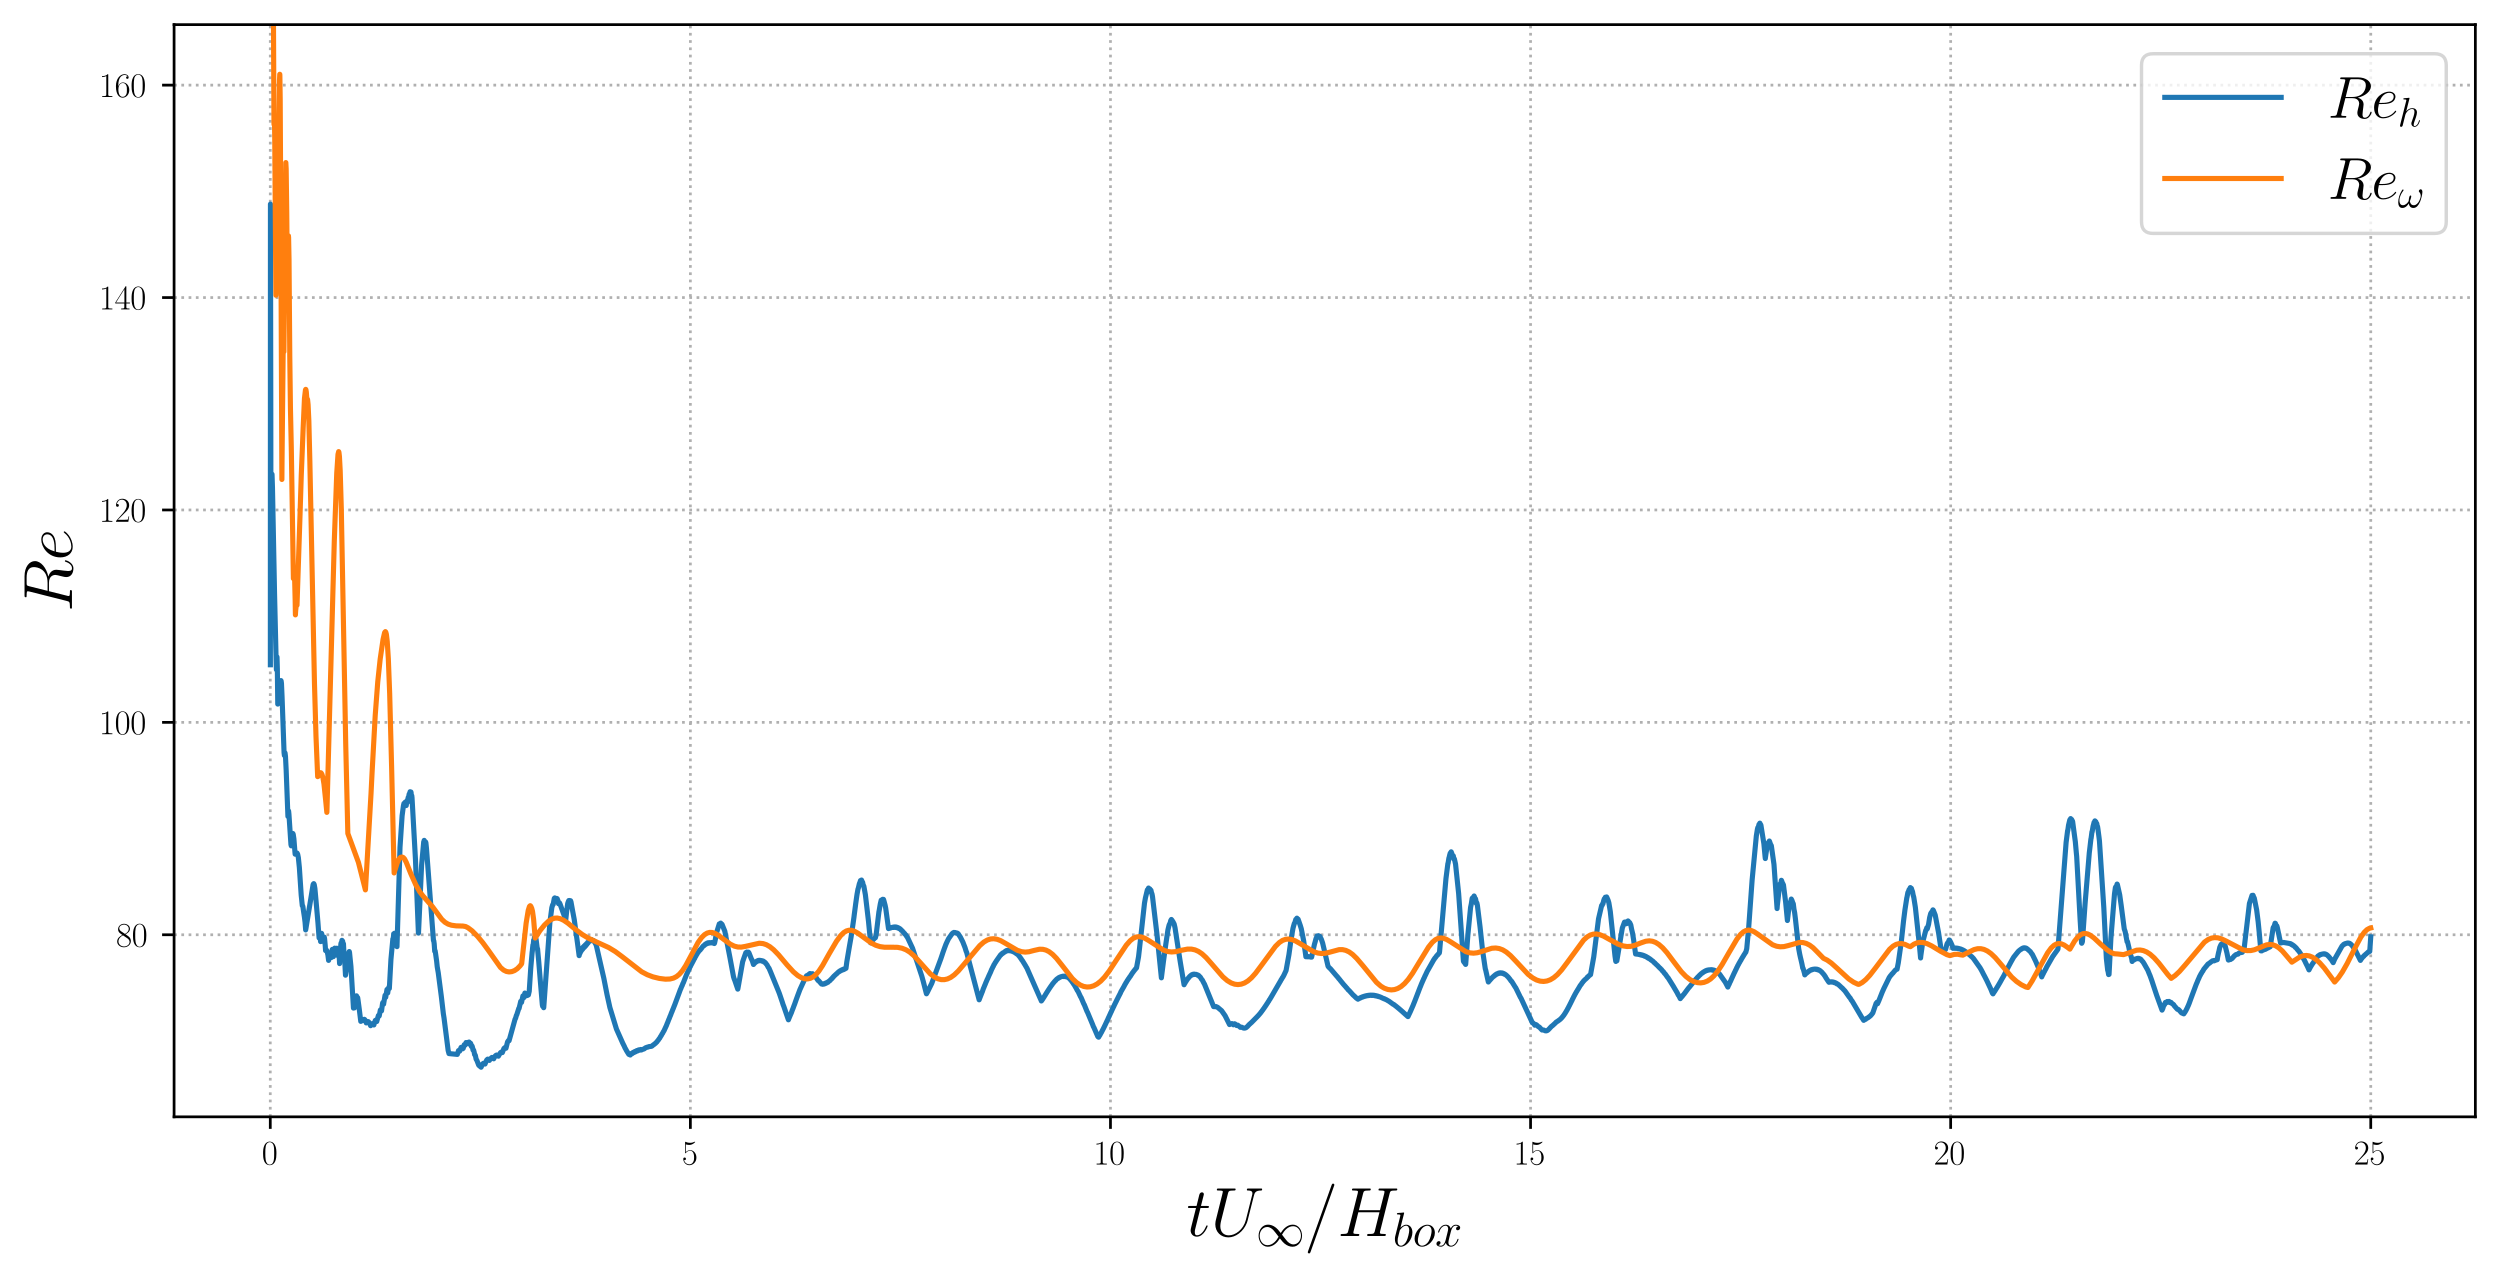 <?xml version="1.0" encoding="utf-8" standalone="no"?>
<!DOCTYPE svg PUBLIC "-//W3C//DTD SVG 1.1//EN"
  "http://www.w3.org/Graphics/SVG/1.1/DTD/svg11.dtd">
<svg xmlns:xlink="http://www.w3.org/1999/xlink" width="730.362pt" height="373.266pt" viewBox="0 0 730.362 373.266" xmlns="http://www.w3.org/2000/svg" version="1.1">
 <defs>
  <style type="text/css">*{stroke-linejoin: round; stroke-linecap: butt}</style>
 </defs>
 <g id="figure_1">
  <g id="patch_1">
   <path d="M 0 373.266 
L 730.362 373.266 
L 730.362 -0 
L 0 -0 
z
" style="fill: #ffffff"/>
  </g>
  <g id="axes_1">
   <g id="patch_2">
    <path d="M 50.857 326.285 
L 723.162 326.285 
L 723.162 7.2 
L 50.857 7.2 
z
" style="fill: #ffffff"/>
   </g>
   <g id="matplotlib.axis_1">
    <g id="xtick_1">
     <g id="line2d_1">
      <path d="M 78.961 326.285 
L 78.961 7.2 
" clip-path="url(#p4654a58473)" style="fill: none; stroke-dasharray: 0.8,1.32; stroke-dashoffset: 0; stroke: #b0b0b0; stroke-width: 0.8"/>
     </g>
     <g id="line2d_2">
      <defs>
       <path id="m925a9862a3" d="M 0 0 
L 0 3.5 
" style="stroke: #000000; stroke-width: 0.8"/>
      </defs>
      <g>
       <use xlink:href="#m925a9862a3" x="78.961" y="326.285" style="stroke: #000000; stroke-width: 0.8"/>
      </g>
     </g>
     <g id="text_1">
      <!-- $\mathdefault{0}$ -->
      <g transform="translate(76.471 340.204)scale(0.1 -0.1)">
       <defs>
        <path id="CMR17-30" d="M 2688 2025 
C 2688 2416 2682 3080 2413 3591 
C 2176 4039 1798 4198 1466 4198 
C 1158 4198 768 4058 525 3597 
C 269 3118 243 2524 243 2025 
C 243 1661 250 1106 448 619 
C 723 -39 1216 -128 1466 -128 
C 1760 -128 2208 -7 2470 600 
C 2662 1042 2688 1559 2688 2025 
z
M 1466 -26 
C 1056 -26 813 325 723 812 
C 653 1188 653 1738 653 2096 
C 653 2588 653 2997 736 3387 
C 858 3929 1216 4096 1466 4096 
C 1728 4096 2067 3923 2189 3400 
C 2272 3036 2278 2607 2278 2096 
C 2278 1680 2278 1169 2202 792 
C 2067 95 1690 -26 1466 -26 
z
" transform="scale(0.016)"/>
       </defs>
       <use xlink:href="#CMR17-30" transform="scale(0.996)"/>
      </g>
     </g>
    </g>
    <g id="xtick_2">
     <g id="line2d_3">
      <path d="M 201.69 326.285 
L 201.69 7.2 
" clip-path="url(#p4654a58473)" style="fill: none; stroke-dasharray: 0.8,1.32; stroke-dashoffset: 0; stroke: #b0b0b0; stroke-width: 0.8"/>
     </g>
     <g id="line2d_4">
      <g>
       <use xlink:href="#m925a9862a3" x="201.69" y="326.285" style="stroke: #000000; stroke-width: 0.8"/>
      </g>
     </g>
     <g id="text_2">
      <!-- $\mathdefault{5}$ -->
      <g transform="translate(199.199 340.204)scale(0.1 -0.1)">
       <defs>
        <path id="CMR17-35" d="M 730 3692 
C 794 3666 1056 3584 1325 3584 
C 1920 3584 2246 3911 2432 4100 
C 2432 4157 2432 4192 2394 4192 
C 2387 4192 2374 4192 2323 4163 
C 2099 4058 1837 3973 1517 3973 
C 1325 3973 1037 3999 723 4139 
C 653 4171 640 4171 634 4171 
C 602 4171 595 4164 595 4037 
L 595 2203 
C 595 2089 595 2057 659 2057 
C 691 2057 704 2070 736 2114 
C 941 2401 1222 2522 1542 2522 
C 1766 2522 2246 2382 2246 1289 
C 2246 1085 2246 715 2054 421 
C 1894 159 1645 25 1370 25 
C 947 25 518 320 403 814 
C 429 807 480 795 506 795 
C 589 795 749 840 749 1038 
C 749 1210 627 1280 506 1280 
C 358 1280 262 1190 262 1011 
C 262 454 704 -128 1382 -128 
C 2042 -128 2669 440 2669 1264 
C 2669 2030 2170 2624 1549 2624 
C 1222 2624 947 2503 730 2274 
L 730 3692 
z
" transform="scale(0.016)"/>
       </defs>
       <use xlink:href="#CMR17-35" transform="scale(0.996)"/>
      </g>
     </g>
    </g>
    <g id="xtick_3">
     <g id="line2d_5">
      <path d="M 324.418 326.285 
L 324.418 7.2 
" clip-path="url(#p4654a58473)" style="fill: none; stroke-dasharray: 0.8,1.32; stroke-dashoffset: 0; stroke: #b0b0b0; stroke-width: 0.8"/>
     </g>
     <g id="line2d_6">
      <g>
       <use xlink:href="#m925a9862a3" x="324.418" y="326.285" style="stroke: #000000; stroke-width: 0.8"/>
      </g>
     </g>
     <g id="text_3">
      <!-- $\mathdefault{10}$ -->
      <g transform="translate(319.436 340.204)scale(0.1 -0.1)">
       <defs>
        <path id="CMR17-31" d="M 1702 4058 
C 1702 4192 1696 4192 1606 4192 
C 1357 3916 979 3827 621 3827 
C 602 3827 570 3827 563 3808 
C 557 3795 557 3782 557 3648 
C 755 3648 1088 3686 1344 3839 
L 1344 461 
C 1344 236 1331 160 781 160 
L 589 160 
L 589 0 
C 896 0 1216 0 1523 0 
C 1830 0 2150 0 2458 0 
L 2458 160 
L 2266 160 
C 1715 160 1702 230 1702 458 
L 1702 4058 
z
" transform="scale(0.016)"/>
       </defs>
       <use xlink:href="#CMR17-31" transform="scale(0.996)"/>
       <use xlink:href="#CMR17-30" transform="translate(45.69 0)scale(0.996)"/>
      </g>
     </g>
    </g>
    <g id="xtick_4">
     <g id="line2d_7">
      <path d="M 447.146 326.285 
L 447.146 7.2 
" clip-path="url(#p4654a58473)" style="fill: none; stroke-dasharray: 0.8,1.32; stroke-dashoffset: 0; stroke: #b0b0b0; stroke-width: 0.8"/>
     </g>
     <g id="line2d_8">
      <g>
       <use xlink:href="#m925a9862a3" x="447.146" y="326.285" style="stroke: #000000; stroke-width: 0.8"/>
      </g>
     </g>
     <g id="text_4">
      <!-- $\mathdefault{15}$ -->
      <g transform="translate(442.165 340.204)scale(0.1 -0.1)">
       <use xlink:href="#CMR17-31" transform="scale(0.996)"/>
       <use xlink:href="#CMR17-35" transform="translate(45.69 0)scale(0.996)"/>
      </g>
     </g>
    </g>
    <g id="xtick_5">
     <g id="line2d_9">
      <path d="M 569.874 326.285 
L 569.874 7.2 
" clip-path="url(#p4654a58473)" style="fill: none; stroke-dasharray: 0.8,1.32; stroke-dashoffset: 0; stroke: #b0b0b0; stroke-width: 0.8"/>
     </g>
     <g id="line2d_10">
      <g>
       <use xlink:href="#m925a9862a3" x="569.874" y="326.285" style="stroke: #000000; stroke-width: 0.8"/>
      </g>
     </g>
     <g id="text_5">
      <!-- $\mathdefault{20}$ -->
      <g transform="translate(564.893 340.204)scale(0.1 -0.1)">
       <defs>
        <path id="CMR17-32" d="M 2669 989 
L 2554 989 
C 2490 536 2438 459 2413 420 
C 2381 369 1920 369 1830 369 
L 602 369 
C 832 619 1280 1072 1824 1597 
C 2214 1967 2669 2402 2669 3035 
C 2669 3790 2067 4224 1395 4224 
C 691 4224 262 3604 262 3030 
C 262 2780 448 2748 525 2748 
C 589 2748 781 2787 781 3010 
C 781 3207 614 3264 525 3264 
C 486 3264 448 3258 422 3245 
C 544 3790 915 4058 1306 4058 
C 1862 4058 2227 3617 2227 3035 
C 2227 2479 1901 2000 1536 1584 
L 262 146 
L 262 0 
L 2515 0 
L 2669 989 
z
" transform="scale(0.016)"/>
       </defs>
       <use xlink:href="#CMR17-32" transform="scale(0.996)"/>
       <use xlink:href="#CMR17-30" transform="translate(45.69 0)scale(0.996)"/>
      </g>
     </g>
    </g>
    <g id="xtick_6">
     <g id="line2d_11">
      <path d="M 692.602 326.285 
L 692.602 7.2 
" clip-path="url(#p4654a58473)" style="fill: none; stroke-dasharray: 0.8,1.32; stroke-dashoffset: 0; stroke: #b0b0b0; stroke-width: 0.8"/>
     </g>
     <g id="line2d_12">
      <g>
       <use xlink:href="#m925a9862a3" x="692.602" y="326.285" style="stroke: #000000; stroke-width: 0.8"/>
      </g>
     </g>
     <g id="text_6">
      <!-- $\mathdefault{25}$ -->
      <g transform="translate(687.621 340.204)scale(0.1 -0.1)">
       <use xlink:href="#CMR17-32" transform="scale(0.996)"/>
       <use xlink:href="#CMR17-35" transform="translate(45.69 0)scale(0.996)"/>
      </g>
     </g>
    </g>
    <g id="text_7">
     <!-- $t U_{\infty} / H_{box}$ -->
     <g transform="translate(346.612 361.085)scale(0.2 -0.2)">
      <defs>
       <path id="CMMI12-74" d="M 1286 2566 
L 1875 2566 
C 1997 2566 2061 2566 2061 2681 
C 2061 2752 2022 2752 1894 2752 
L 1331 2752 
L 1568 3692 
C 1594 3781 1594 3794 1594 3840 
C 1594 3943 1510 4000 1427 4000 
C 1376 4000 1229 3981 1178 3775 
L 928 2752 
L 326 2752 
C 198 2752 141 2752 141 2630 
C 141 2566 186 2566 307 2566 
L 877 2566 
L 454 881 
C 403 658 384 594 384 511 
C 384 211 595 -64 954 -64 
C 1600 -64 1946 868 1946 912 
C 1946 951 1920 970 1882 970 
C 1869 970 1843 970 1830 944 
C 1824 938 1818 931 1773 829 
C 1638 511 1344 64 973 64 
C 781 64 768 224 768 364 
C 768 370 768 492 787 568 
L 1286 2566 
z
" transform="scale(0.016)"/>
       <path id="CMMI12-55" d="M 3238 1474 
C 3014 581 2272 57 1670 57 
C 1210 57 896 363 896 891 
C 896 916 896 1107 966 1387 
L 1594 3887 
C 1651 4103 1664 4167 2118 4167 
C 2234 4167 2298 4167 2298 4282 
C 2298 4352 2240 4352 2202 4352 
C 2086 4352 1952 4352 1830 4352 
L 1075 4352 
C 954 4352 819 4352 698 4352 
C 653 4352 576 4352 576 4231 
C 576 4167 621 4167 742 4167 
C 1126 4167 1126 4116 1126 4046 
C 1126 4008 1082 3824 1050 3715 
L 493 1488 
C 474 1418 435 1246 435 1075 
C 435 374 941 -128 1638 -128 
C 2285 -128 3002 384 3328 1197 
C 3373 1305 3430 1530 3469 1702 
C 3533 1933 3667 2496 3712 2662 
L 3955 3623 
C 4038 3956 4090 4167 4653 4167 
C 4704 4173 4730 4224 4730 4282 
C 4730 4352 4672 4352 4646 4352 
C 4557 4352 4442 4352 4352 4352 
L 4051 4352 
C 3654 4352 3450 4352 3443 4352 
C 3405 4352 3328 4352 3328 4231 
C 3328 4167 3379 4167 3424 4167 
C 3808 4167 3834 4020 3834 3905 
C 3834 3848 3834 3828 3808 3739 
L 3238 1474 
z
" transform="scale(0.016)"/>
       <path id="CMSY10-31" d="M 3251 1730 
C 2906 2166 2829 2262 2630 2422 
C 2272 2710 1914 2825 1587 2825 
C 838 2825 352 2122 352 1374 
C 352 639 826 -70 1562 -70 
C 2298 -70 2829 511 3142 1022 
C 3488 588 3565 492 3763 332 
C 4122 45 4480 -70 4806 -70 
C 5555 -70 6042 633 6042 1380 
C 6042 2115 5568 2825 4832 2825 
C 4096 2825 3565 2242 3251 1730 
z
M 3418 1514 
C 3680 1975 4154 2620 4877 2620 
C 5555 2620 5901 1955 5901 1380 
C 5901 753 5472 236 4909 236 
C 4538 236 4250 505 4115 638 
C 3955 811 3808 1009 3418 1514 
z
M 2976 1240 
C 2714 780 2240 134 1517 134 
C 838 134 493 799 493 1374 
C 493 2000 922 2518 1485 2518 
C 1856 2518 2144 2249 2278 2115 
C 2438 1943 2586 1744 2976 1240 
z
" transform="scale(0.016)"/>
       <path id="CMMI12-3d" d="M 2746 4562 
C 2746 4569 2784 4666 2784 4678 
C 2784 4755 2720 4800 2669 4800 
C 2637 4800 2579 4800 2528 4659 
L 384 -1363 
C 384 -1370 346 -1465 346 -1478 
C 346 -1555 410 -1600 461 -1600 
C 499 -1600 557 -1593 602 -1459 
L 2746 4562 
z
" transform="scale(0.016)"/>
       <path id="CMMI12-48" d="M 4787 3887 
C 4845 4103 4858 4167 5312 4167 
C 5427 4167 5491 4167 5491 4282 
C 5491 4352 5434 4352 5395 4352 
C 5280 4352 5146 4352 5024 4352 
L 4269 4352 
C 4147 4352 4013 4352 3891 4352 
C 3846 4352 3770 4352 3770 4231 
C 3770 4167 3814 4167 3936 4167 
C 4320 4167 4320 4116 4320 4046 
C 4320 4034 4320 3995 4294 3900 
L 3904 2361 
L 1971 2361 
L 2355 3887 
C 2413 4103 2426 4167 2880 4167 
C 2995 4167 3059 4167 3059 4282 
C 3059 4352 3002 4352 2963 4352 
C 2848 4352 2714 4352 2592 4352 
L 1837 4352 
C 1715 4352 1581 4352 1459 4352 
C 1414 4352 1338 4352 1338 4231 
C 1338 4167 1382 4167 1504 4167 
C 1888 4167 1888 4116 1888 4046 
C 1888 4034 1888 3995 1862 3899 
L 998 472 
C 941 249 928 185 486 185 
C 339 185 294 185 294 64 
C 294 0 365 0 384 0 
C 499 0 634 0 755 0 
L 1510 0 
C 1632 0 1766 0 1888 0 
C 1939 0 2010 0 2010 121 
C 2010 185 1952 185 1856 185 
C 1466 185 1466 236 1466 300 
C 1466 307 1466 351 1478 402 
L 1920 2176 
L 3859 2176 
C 3750 1753 3424 416 3411 376 
C 3341 185 3238 185 2861 185 
C 2784 185 2726 185 2726 64 
C 2726 0 2797 0 2816 0 
C 2931 0 3066 0 3187 0 
L 3942 0 
C 4064 0 4198 0 4320 0 
C 4371 0 4442 0 4442 121 
C 4442 185 4384 185 4288 185 
C 3898 185 3898 236 3898 300 
C 3898 307 3898 351 3910 402 
L 4787 3887 
z
" transform="scale(0.016)"/>
       <path id="CMMI12-62" d="M 1478 4257 
C 1485 4283 1498 4321 1498 4352 
C 1498 4416 1434 4416 1421 4416 
C 1414 4416 1184 4393 1069 4377 
C 960 4377 864 4358 749 4358 
C 595 4345 550 4339 550 4224 
C 550 4160 614 4160 678 4160 
C 1005 4160 1005 4103 1005 4040 
C 1005 3996 954 3811 928 3696 
L 774 3085 
C 710 2831 346 1387 320 1272 
C 288 1114 288 1005 288 922 
C 288 274 653 -64 1069 -64 
C 1811 -64 2579 888 2579 1814 
C 2579 2401 2246 2816 1766 2816 
C 1434 2816 1133 2542 1011 2414 
L 1478 4257 
z
M 1075 64 
C 870 64 646 217 646 715 
C 646 926 666 1047 781 1494 
C 800 1577 902 1986 928 2069 
C 941 2120 1318 2689 1754 2689 
C 2035 2689 2163 2408 2163 2076 
C 2163 1769 1984 1047 1824 715 
C 1664 370 1370 64 1075 64 
z
" transform="scale(0.016)"/>
       <path id="CMMI12-6f" d="M 2918 1756 
C 2918 2363 2522 2816 1939 2816 
C 1094 2816 262 1897 262 996 
C 262 390 659 -64 1242 -64 
C 2093 -64 2918 856 2918 1756 
z
M 1248 64 
C 928 64 691 319 691 766 
C 691 1060 845 1712 1024 2031 
C 1312 2523 1670 2689 1933 2689 
C 2246 2689 2490 2433 2490 1986 
C 2490 1731 2355 1047 2112 658 
C 1850 230 1498 64 1248 64 
z
" transform="scale(0.016)"/>
       <path id="CMMI12-78" d="M 3034 2606 
C 2829 2567 2752 2414 2752 2293 
C 2752 2139 2874 2088 2963 2088 
C 3155 2088 3290 2254 3290 2427 
C 3290 2695 2982 2816 2714 2816 
C 2323 2816 2106 2433 2048 2312 
C 1901 2816 1504 2816 1389 2816 
C 736 2816 390 1980 390 1839 
C 390 1814 416 1782 461 1782 
C 512 1782 525 1820 538 1846 
C 755 2555 1184 2689 1370 2689 
C 1658 2689 1715 2420 1715 2267 
C 1715 2127 1677 1980 1600 1673 
L 1382 798 
C 1286 415 1101 64 762 64 
C 730 64 570 64 435 147 
C 666 192 717 383 717 460 
C 717 588 621 664 499 664 
C 346 664 179 530 179 326 
C 179 57 480 -64 755 -64 
C 1062 -64 1280 179 1414 441 
C 1517 64 1837 -64 2074 -64 
C 2726 -64 3072 773 3072 913 
C 3072 945 3046 971 3008 971 
C 2950 971 2944 939 2925 888 
C 2752 326 2381 64 2093 64 
C 1869 64 1747 230 1747 492 
C 1747 632 1773 734 1875 1156 
L 2099 2024 
C 2195 2408 2413 2689 2707 2689 
C 2720 2689 2899 2689 3034 2606 
z
" transform="scale(0.016)"/>
      </defs>
      <use xlink:href="#CMMI12-74" transform="scale(0.996)"/>
      <use xlink:href="#CMMI12-55" transform="translate(35.226 0)scale(0.996)"/>
      <use xlink:href="#CMSY10-31" transform="translate(101.478 -14.944)scale(0.697)"/>
      <use xlink:href="#CMMI12-3d" transform="translate(171.715 0)scale(0.996)"/>
      <use xlink:href="#CMMI12-48" transform="translate(220.49 0)scale(0.996)"/>
      <use xlink:href="#CMMI12-62" transform="translate(301.315 -14.944)scale(0.697)"/>
      <use xlink:href="#CMMI12-6f" transform="translate(330.348 -14.944)scale(0.697)"/>
      <use xlink:href="#CMMI12-78" transform="translate(363.174 -14.944)scale(0.697)"/>
     </g>
    </g>
   </g>
   <g id="matplotlib.axis_2">
    <g id="ytick_1">
     <g id="line2d_13">
      <path d="M 50.857 273.083 
L 723.162 273.083 
" clip-path="url(#p4654a58473)" style="fill: none; stroke-dasharray: 0.8,1.32; stroke-dashoffset: 0; stroke: #b0b0b0; stroke-width: 0.8"/>
     </g>
     <g id="line2d_14">
      <defs>
       <path id="meb9cf6e857" d="M 0 0 
L -3.5 0 
" style="stroke: #000000; stroke-width: 0.8"/>
      </defs>
      <g>
       <use xlink:href="#meb9cf6e857" x="50.857" y="273.083" style="stroke: #000000; stroke-width: 0.8"/>
      </g>
     </g>
     <g id="text_8">
      <!-- $\mathdefault{80}$ -->
      <g transform="translate(33.894 276.543)scale(0.1 -0.1)">
       <defs>
        <path id="CMR17-38" d="M 1741 2264 
C 2144 2467 2554 2773 2554 3263 
C 2554 3841 1990 4179 1472 4179 
C 890 4179 378 3759 378 3180 
C 378 3021 416 2747 666 2505 
C 730 2442 998 2251 1171 2130 
C 883 1983 211 1634 211 934 
C 211 279 838 -128 1459 -128 
C 2144 -128 2720 362 2720 1010 
C 2720 1590 2330 1857 2074 2029 
L 1741 2264 
z
M 902 2822 
C 851 2854 595 3051 595 3351 
C 595 3739 998 4032 1459 4032 
C 1965 4032 2336 3676 2336 3262 
C 2336 2669 1670 2331 1638 2331 
C 1632 2331 1626 2331 1574 2370 
L 902 2822 
z
M 2080 1519 
C 2176 1449 2483 1240 2483 851 
C 2483 381 2010 25 1472 25 
C 890 25 448 438 448 940 
C 448 1443 838 1862 1280 2060 
L 2080 1519 
z
" transform="scale(0.016)"/>
       </defs>
       <use xlink:href="#CMR17-38" transform="scale(0.996)"/>
       <use xlink:href="#CMR17-30" transform="translate(45.69 0)scale(0.996)"/>
      </g>
     </g>
    </g>
    <g id="ytick_2">
     <g id="line2d_15">
      <path d="M 50.857 211.031 
L 723.162 211.031 
" clip-path="url(#p4654a58473)" style="fill: none; stroke-dasharray: 0.8,1.32; stroke-dashoffset: 0; stroke: #b0b0b0; stroke-width: 0.8"/>
     </g>
     <g id="line2d_16">
      <g>
       <use xlink:href="#meb9cf6e857" x="50.857" y="211.031" style="stroke: #000000; stroke-width: 0.8"/>
      </g>
     </g>
     <g id="text_9">
      <!-- $\mathdefault{100}$ -->
      <g transform="translate(28.913 214.49)scale(0.1 -0.1)">
       <use xlink:href="#CMR17-31" transform="scale(0.996)"/>
       <use xlink:href="#CMR17-30" transform="translate(45.69 0)scale(0.996)"/>
       <use xlink:href="#CMR17-30" transform="translate(91.381 0)scale(0.996)"/>
      </g>
     </g>
    </g>
    <g id="ytick_3">
     <g id="line2d_17">
      <path d="M 50.857 148.978 
L 723.162 148.978 
" clip-path="url(#p4654a58473)" style="fill: none; stroke-dasharray: 0.8,1.32; stroke-dashoffset: 0; stroke: #b0b0b0; stroke-width: 0.8"/>
     </g>
     <g id="line2d_18">
      <g>
       <use xlink:href="#meb9cf6e857" x="50.857" y="148.978" style="stroke: #000000; stroke-width: 0.8"/>
      </g>
     </g>
     <g id="text_10">
      <!-- $\mathdefault{120}$ -->
      <g transform="translate(28.913 152.437)scale(0.1 -0.1)">
       <use xlink:href="#CMR17-31" transform="scale(0.996)"/>
       <use xlink:href="#CMR17-32" transform="translate(45.69 0)scale(0.996)"/>
       <use xlink:href="#CMR17-30" transform="translate(91.381 0)scale(0.996)"/>
      </g>
     </g>
    </g>
    <g id="ytick_4">
     <g id="line2d_19">
      <path d="M 50.857 86.925 
L 723.162 86.925 
" clip-path="url(#p4654a58473)" style="fill: none; stroke-dasharray: 0.8,1.32; stroke-dashoffset: 0; stroke: #b0b0b0; stroke-width: 0.8"/>
     </g>
     <g id="line2d_20">
      <g>
       <use xlink:href="#meb9cf6e857" x="50.857" y="86.925" style="stroke: #000000; stroke-width: 0.8"/>
      </g>
     </g>
     <g id="text_11">
      <!-- $\mathdefault{140}$ -->
      <g transform="translate(28.913 90.384)scale(0.1 -0.1)">
       <defs>
        <path id="CMR17-34" d="M 2150 4122 
C 2150 4256 2144 4256 2029 4256 
L 128 1254 
L 128 1088 
L 1779 1088 
L 1779 457 
C 1779 224 1766 160 1318 160 
L 1197 160 
L 1197 0 
C 1402 0 1747 0 1965 0 
C 2182 0 2528 0 2733 0 
L 2733 160 
L 2611 160 
C 2163 160 2150 224 2150 457 
L 2150 1088 
L 2803 1088 
L 2803 1254 
L 2150 1254 
L 2150 4122 
z
M 1798 3703 
L 1798 1254 
L 256 1254 
L 1798 3703 
z
" transform="scale(0.016)"/>
       </defs>
       <use xlink:href="#CMR17-31" transform="scale(0.996)"/>
       <use xlink:href="#CMR17-34" transform="translate(45.69 0)scale(0.996)"/>
       <use xlink:href="#CMR17-30" transform="translate(91.381 0)scale(0.996)"/>
      </g>
     </g>
    </g>
    <g id="ytick_5">
     <g id="line2d_21">
      <path d="M 50.857 24.872 
L 723.162 24.872 
" clip-path="url(#p4654a58473)" style="fill: none; stroke-dasharray: 0.8,1.32; stroke-dashoffset: 0; stroke: #b0b0b0; stroke-width: 0.8"/>
     </g>
     <g id="line2d_22">
      <g>
       <use xlink:href="#meb9cf6e857" x="50.857" y="24.872" style="stroke: #000000; stroke-width: 0.8"/>
      </g>
     </g>
     <g id="text_12">
      <!-- $\mathdefault{160}$ -->
      <g transform="translate(28.913 28.332)scale(0.1 -0.1)">
       <defs>
        <path id="CMR17-36" d="M 678 2176 
C 678 3690 1395 4032 1811 4032 
C 1946 4032 2272 4009 2400 3776 
C 2298 3776 2106 3776 2106 3553 
C 2106 3381 2246 3323 2336 3323 
C 2394 3323 2566 3348 2566 3560 
C 2566 3954 2246 4179 1805 4179 
C 1043 4179 243 3390 243 1984 
C 243 253 966 -128 1478 -128 
C 2099 -128 2688 427 2688 1283 
C 2688 2081 2170 2662 1517 2662 
C 1126 2662 838 2407 678 1960 
L 678 2176 
z
M 1478 25 
C 691 25 691 1200 691 1436 
C 691 1896 909 2560 1504 2560 
C 1613 2560 1926 2560 2138 2120 
C 2253 1870 2253 1609 2253 1289 
C 2253 944 2253 690 2118 434 
C 1978 171 1773 25 1478 25 
z
" transform="scale(0.016)"/>
       </defs>
       <use xlink:href="#CMR17-31" transform="scale(0.996)"/>
       <use xlink:href="#CMR17-36" transform="translate(45.69 0)scale(0.996)"/>
       <use xlink:href="#CMR17-30" transform="translate(91.381 0)scale(0.996)"/>
      </g>
     </g>
    </g>
    <g id="text_13">
     <!-- $Re$ -->
     <g transform="translate(21.037 178.771)rotate(-90)scale(0.2 -0.2)">
      <defs>
       <path id="CMMI12-52" d="M 2355 3924 
C 2413 4160 2438 4160 2688 4160 
L 3149 4160 
C 3699 4160 4109 3995 4109 3499 
C 4109 3175 3942 2240 2656 2240 
L 1933 2240 
L 2355 3924 
z
M 3245 2169 
C 4038 2341 4659 2851 4659 3398 
C 4659 3894 4154 4352 3264 4352 
L 1530 4352 
C 1402 4352 1344 4352 1344 4226 
C 1344 4160 1389 4160 1510 4160 
C 1894 4160 1894 4112 1894 4045 
C 1894 4033 1894 3994 1869 3899 
L 1005 479 
C 947 256 934 192 493 192 
C 346 192 301 192 301 71 
C 301 7 371 7 390 7 
C 506 7 640 7 762 7 
L 1517 7 
C 1632 7 1766 7 1882 7 
C 1933 7 2003 7 2003 128 
C 2003 192 1946 192 1850 192 
C 1459 192 1459 243 1459 306 
C 1459 313 1459 357 1472 407 
L 1901 2112 
L 2669 2112 
C 3277 2112 3392 1731 3392 1522 
C 3392 1427 3328 1179 3283 1014 
C 3213 723 3194 652 3194 532 
C 3194 82 3565 -128 3994 -128 
C 4512 -128 4736 501 4736 591 
C 4736 635 4704 654 4666 654 
C 4614 654 4602 616 4589 565 
C 4435 114 4173 0 4013 0 
C 3853 0 3750 70 3750 356 
C 3750 509 3827 1088 3834 1120 
C 3866 1355 3866 1380 3866 1432 
C 3866 1896 3488 2093 3245 2169 
z
" transform="scale(0.016)"/>
       <path id="CMMI12-65" d="M 1146 1479 
C 1318 1479 1754 1479 2061 1595 
C 2547 1783 2592 2158 2592 2274 
C 2592 2558 2349 2816 1926 2816 
C 1254 2816 288 2210 288 1073 
C 288 402 672 -64 1254 -64 
C 2125 -64 2675 609 2675 692 
C 2675 730 2637 762 2611 762 
C 2592 762 2586 756 2528 699 
C 2118 159 1510 64 1267 64 
C 902 64 710 350 710 822 
C 710 911 710 1071 806 1479 
L 1146 1479 
z
M 838 1600 
C 1114 2592 1722 2689 1926 2689 
C 2208 2689 2400 2522 2400 2277 
C 2400 1600 1376 1600 1107 1600 
L 838 1600 
z
" transform="scale(0.016)"/>
      </defs>
      <use xlink:href="#CMMI12-52" transform="scale(0.996)"/>
      <use xlink:href="#CMMI12-65" transform="translate(75.071 0)scale(0.996)"/>
     </g>
    </g>
   </g>
   <g id="line2d_23">
    <path d="M 78.986 194.203 
L 79.01 59.639 
L 79.109 119.286 
L 79.158 168.98 
L 79.231 154.188 
L 79.428 138.578 
L 79.452 138.524 
L 79.477 138.732 
L 79.6 142.499 
L 80.213 173.744 
L 80.704 194.382 
L 80.753 195.657 
L 80.778 194.562 
L 80.9 191.891 
L 80.925 192.035 
L 81.023 195.414 
L 81.146 205.689 
L 81.269 205.112 
L 81.44 203.029 
L 81.76 199.423 
L 82.079 198.831 
L 82.128 198.893 
L 82.226 199.632 
L 82.398 203.525 
L 82.987 219.866 
L 83.085 220.699 
L 83.134 220.296 
L 83.232 219.89 
L 83.281 220.004 
L 83.404 221.032 
L 83.601 225.001 
L 84.116 238.502 
L 84.141 238.085 
L 84.288 236.891 
L 84.312 236.935 
L 84.411 237.896 
L 85 246.738 
L 85.098 247.105 
L 85.417 243.747 
L 85.54 243.498 
L 85.564 243.511 
L 85.662 243.759 
L 85.859 245.063 
L 86.178 249.062 
L 86.227 249.543 
L 86.301 249.422 
L 86.595 249.158 
L 86.791 249.225 
L 86.963 249.568 
L 87.16 250.547 
L 87.454 253.421 
L 87.994 261.498 
L 88.24 263.88 
L 88.313 264.595 
L 88.387 264.574 
L 88.485 264.835 
L 88.657 266.084 
L 88.927 267.866 
L 89.123 269.433 
L 89.295 271.664 
L 89.369 271.283 
L 90.645 263.511 
L 91.48 258.362 
L 91.651 258.154 
L 91.676 258.169 
L 91.799 258.435 
L 91.995 259.555 
L 92.29 262.781 
L 92.879 269.472 
L 93.149 273.069 
L 93.222 274.01 
L 93.271 273.777 
L 93.394 273.538 
L 93.419 273.557 
L 93.517 273.875 
L 93.664 275.079 
L 93.713 274.402 
L 93.934 272.673 
L 94.008 272.854 
L 94.155 274.129 
L 94.229 274.993 
L 94.278 274.656 
L 94.351 274.477 
L 94.401 274.543 
L 94.499 275.024 
L 94.548 274.656 
L 94.695 273.775 
L 94.72 273.782 
L 94.818 274.175 
L 95.014 276.272 
L 95.112 277.706 
L 95.211 277.526 
L 95.358 277.545 
L 95.554 277.926 
L 95.8 279.011 
L 95.996 280.569 
L 96.07 280.104 
L 96.315 279.108 
L 96.389 279.024 
L 96.536 278.651 
L 96.561 278.671 
L 96.659 279.004 
L 96.757 279.758 
L 96.782 279.463 
L 97.052 277.408 
L 97.101 277.359 
L 97.15 277.422 
L 97.272 278.1 
L 97.395 279.473 
L 97.469 278.888 
L 97.788 277.001 
L 97.862 277.22 
L 98.009 278.841 
L 98.082 278.111 
L 98.23 277.328 
L 98.254 277.351 
L 98.279 277.421 
L 98.303 277.385 
L 98.402 277.024 
L 98.426 277.069 
L 98.524 277.812 
L 98.622 279.128 
L 98.672 278.503 
L 98.794 277.888 
L 98.819 277.935 
L 99.089 279.419 
L 99.212 281.503 
L 99.236 280.914 
L 99.58 275.829 
L 99.653 275.471 
L 99.678 275.56 
L 99.752 276.348 
L 99.776 275.867 
L 99.899 274.714 
L 99.923 274.787 
L 99.997 275.771 
L 100.046 275.152 
L 100.095 274.951 
L 100.12 275.064 
L 100.218 276.703 
L 100.292 275.744 
L 100.316 275.673 
L 100.341 275.746 
L 100.439 277.678 
L 100.463 278.615 
L 100.562 278.239 
L 100.635 279.198 
L 100.93 284.897 
L 100.954 284.843 
L 101.666 279.818 
L 101.715 279.743 
L 101.764 279.815 
L 101.813 280.022 
L 102.034 277.99 
L 102.108 278.25 
L 102.525 282.362 
L 103.262 294.503 
L 103.286 294.434 
L 103.409 293.841 
L 103.433 293.864 
L 103.532 294.452 
L 103.556 294.15 
L 103.777 292.103 
L 103.826 292.167 
L 103.924 292.858 
L 103.949 292.449 
L 104.145 290.927 
L 104.219 291.232 
L 104.317 292.233 
L 104.366 291.757 
L 104.464 291.412 
L 104.489 291.451 
L 104.587 292.07 
L 104.955 294.823 
L 105.397 298.381 
L 105.544 298.333 
L 105.765 298.088 
L 106.011 297.859 
L 106.133 298.07 
L 106.158 298.117 
L 106.207 298.003 
L 106.428 297.786 
L 106.6 297.912 
L 106.845 298.433 
L 106.992 298.837 
L 107.042 298.745 
L 107.336 298.438 
L 107.582 298.462 
L 107.852 298.74 
L 108.171 299.413 
L 108.269 299.647 
L 108.318 299.575 
L 108.858 299.03 
L 109.03 299.094 
L 109.226 299.434 
L 109.275 299.22 
L 109.643 298.112 
L 109.84 298.004 
L 109.987 298.215 
L 110.061 298.427 
L 110.11 298.224 
L 110.552 296.665 
L 110.674 296.631 
L 110.699 296.659 
L 110.773 296.814 
L 110.797 296.748 
L 111.116 295.085 
L 111.239 294.972 
L 111.263 294.989 
L 111.46 295.316 
L 111.779 293.007 
L 111.902 292.825 
L 111.926 292.843 
L 112.049 293.22 
L 112.073 293.345 
L 112.098 293.138 
L 112.491 290.769 
L 112.564 290.837 
L 112.687 291.344 
L 112.712 291.108 
L 113.055 289.078 
L 113.129 289.134 
L 113.252 289.834 
L 113.276 290.067 
L 113.325 289.655 
L 113.595 288.4 
L 113.644 288.39 
L 113.669 288.436 
L 113.743 288.779 
L 113.767 288.383 
L 114.209 280.293 
L 114.773 274.283 
L 114.798 274.265 
L 114.823 274.345 
L 114.847 274.526 
L 114.872 274.478 
L 115.019 272.808 
L 115.043 272.832 
L 115.142 273.735 
L 115.191 273.049 
L 115.264 272.641 
L 115.313 272.846 
L 115.387 273.979 
L 115.485 273.687 
L 115.51 273.655 
L 115.534 273.72 
L 115.976 276.553 
L 116.86 247.491 
L 117.473 238.313 
L 117.866 235.353 
L 118.013 234.728 
L 118.038 234.746 
L 118.136 235.262 
L 118.161 235.459 
L 118.21 235.048 
L 118.382 234.354 
L 118.406 234.382 
L 118.676 235.334 
L 118.725 234.968 
L 118.922 233.85 
L 118.971 234.011 
L 119.02 234.418 
L 119.069 234.155 
L 119.241 232.975 
L 119.29 233.057 
L 119.339 233.223 
L 119.363 232.931 
L 119.535 231.971 
L 119.56 231.975 
L 119.609 232.238 
L 119.658 231.944 
L 119.805 231.302 
L 119.854 231.461 
L 119.928 232.118 
L 119.977 231.819 
L 120.051 231.374 
L 120.1 231.568 
L 120.198 233.002 
L 120.296 232.44 
L 120.37 233.076 
L 121.376 251.126 
L 122.235 272.57 
L 122.26 272.596 
L 123.168 252.752 
L 123.782 245.963 
L 123.806 245.98 
L 123.929 245.513 
L 124.003 245.683 
L 124.076 246.196 
L 124.15 245.93 
L 124.199 245.901 
L 124.224 245.95 
L 124.273 246.165 
L 124.346 245.993 
L 124.42 246.207 
L 124.592 247.87 
L 126.629 274.758 
L 126.654 274.724 
L 126.727 274.839 
L 126.85 275.751 
L 126.997 277.911 
L 127.12 277.764 
L 127.243 278.541 
L 127.562 280.806 
L 127.734 282.45 
L 127.905 283.462 
L 128.028 284.15 
L 128.74 289.626 
L 128.936 291.138 
L 129.525 296.174 
L 129.722 297.413 
L 130.924 306.881 
L 131.17 307.8 
L 133.6 308.035 
L 133.944 306.935 
L 134.115 306.855 
L 134.287 307.082 
L 134.336 306.895 
L 134.705 305.989 
L 134.876 305.947 
L 135.048 306.24 
L 135.122 306.419 
L 135.195 306.36 
L 135.318 306.282 
L 135.637 305.199 
L 135.785 305.161 
L 135.883 305.332 
L 135.907 305.257 
L 136.153 304.571 
L 136.275 304.616 
L 136.398 304.912 
L 136.447 304.762 
L 136.644 304.54 
L 136.742 304.612 
L 136.815 304.799 
L 136.865 304.681 
L 137.036 304.425 
L 137.135 304.58 
L 137.257 305.096 
L 137.331 304.88 
L 137.454 304.759 
L 137.478 304.779 
L 137.601 305.1 
L 137.724 305.73 
L 137.797 305.573 
L 137.895 305.567 
L 137.92 305.603 
L 138.067 306.113 
L 138.19 306.772 
L 138.264 306.691 
L 138.362 306.777 
L 138.534 307.43 
L 138.656 308.117 
L 138.755 308.096 
L 138.877 308.343 
L 139.098 309.452 
L 139.221 309.613 
L 139.368 309.912 
L 139.859 311.203 
L 140.546 311.781 
L 140.571 311.74 
L 140.964 310.846 
L 141.258 310.623 
L 141.504 310.694 
L 141.7 310.853 
L 141.725 310.774 
L 142.191 309.671 
L 142.485 309.419 
L 142.706 309.476 
L 142.976 309.789 
L 143.05 309.636 
L 143.418 309.191 
L 143.713 308.923 
L 143.958 308.993 
L 144.228 309.323 
L 144.302 309.149 
L 144.744 308.412 
L 145.087 308.218 
L 145.357 308.313 
L 145.603 308.561 
L 145.652 308.453 
L 146.216 307.53 
L 146.486 307.351 
L 146.707 307.453 
L 146.756 307.507 
L 146.781 307.431 
L 147.223 306.293 
L 147.517 306.041 
L 147.714 306.139 
L 147.812 306.239 
L 147.836 306.151 
L 148.278 304.379 
L 148.548 303.972 
L 148.696 304.014 
L 148.72 304.041 
L 148.745 303.968 
L 150.487 297.69 
L 150.61 297.527 
L 150.856 296.643 
L 150.978 296.443 
L 151.567 294.576 
L 151.641 294.612 
L 152.132 292.535 
L 152.206 292.509 
L 152.23 292.539 
L 152.353 292.85 
L 152.402 292.655 
L 152.77 290.945 
L 152.844 291.037 
L 152.991 291.497 
L 153.016 291.408 
L 153.335 290.118 
L 153.408 290.217 
L 153.629 290.964 
L 153.678 290.846 
L 153.899 290.293 
L 153.973 290.464 
L 154.071 290.822 
L 154.12 290.678 
L 154.243 290.561 
L 154.267 290.58 
L 154.366 290.664 
L 154.39 290.563 
L 154.611 289.606 
L 155.053 282.858 
L 155.126 282.008 
L 155.47 278.095 
L 155.495 278.093 
L 155.568 277.195 
L 155.691 276.063 
L 155.74 276.196 
L 155.765 276.162 
L 155.912 274.655 
L 155.936 274.694 
L 155.986 275.056 
L 156.01 274.917 
L 156.133 273.888 
L 156.157 273.938 
L 156.231 274.675 
L 156.28 274.128 
L 156.354 273.766 
L 156.403 273.973 
L 156.476 274.909 
L 156.526 274.431 
L 156.575 274.279 
L 156.624 274.488 
L 156.967 277.261 
L 156.992 277.144 
L 157.016 277.105 
L 157.041 277.151 
L 157.139 278.25 
L 157.385 280.861 
L 157.876 286.863 
L 158.44 293.536 
L 158.538 293.975 
L 158.637 293.873 
L 158.735 294.008 
L 158.833 294.393 
L 158.857 294.248 
L 160.649 269.456 
L 161.214 265.185 
L 161.459 264.323 
L 161.607 264.25 
L 161.926 262.461 
L 162.073 262.318 
L 162.097 262.333 
L 162.245 262.631 
L 162.392 263.124 
L 162.441 262.91 
L 162.662 262.475 
L 162.785 262.556 
L 162.981 263.079 
L 163.177 264.015 
L 163.276 263.802 
L 163.447 263.756 
L 163.595 264.05 
L 164.429 266.385 
L 164.601 266.856 
L 164.945 267.837 
L 165.239 268.911 
L 165.264 268.843 
L 165.583 265.95 
L 165.853 263.946 
L 166.025 263.421 
L 166.172 263.093 
L 166.197 263.105 
L 166.27 263.246 
L 166.319 263.132 
L 166.417 263.078 
L 166.442 263.106 
L 166.516 263.285 
L 166.589 263.145 
L 166.687 263.149 
L 166.81 263.482 
L 167.252 265.919 
L 167.767 268.668 
L 168.774 275.998 
L 169.191 279.181 
L 169.338 278.478 
L 169.363 278.524 
L 169.387 278.622 
L 169.437 278.4 
L 169.559 277.792 
L 169.608 277.846 
L 169.657 278.088 
L 169.682 277.911 
L 169.829 277.316 
L 169.854 277.351 
L 169.928 277.641 
L 169.952 277.456 
L 170.099 276.973 
L 170.124 277.013 
L 170.198 277.334 
L 170.222 277.159 
L 170.369 276.671 
L 170.394 276.693 
L 170.492 276.961 
L 170.517 276.805 
L 170.664 276.372 
L 170.688 276.388 
L 170.787 276.682 
L 170.811 276.53 
L 170.983 276.055 
L 171.008 276.071 
L 171.106 276.328 
L 171.13 276.193 
L 171.327 275.713 
L 171.449 275.919 
L 171.474 275.79 
L 171.67 275.323 
L 171.768 275.428 
L 171.793 275.485 
L 171.818 275.414 
L 172.038 274.902 
L 172.161 275.053 
L 172.21 274.879 
L 172.407 274.565 
L 172.554 274.756 
L 172.628 274.562 
L 172.775 274.484 
L 172.922 274.742 
L 172.971 274.82 
L 173.045 274.742 
L 173.364 274.768 
L 173.487 275.015 
L 173.56 274.949 
L 173.683 275.027 
L 173.879 275.575 
L 174.051 275.812 
L 174.248 276.368 
L 176.408 285.805 
L 177.34 290.559 
L 178.175 294.348 
L 180.089 300.616 
L 181.906 304.705 
L 182.102 305.103 
L 182.397 305.686 
L 182.593 306.153 
L 182.814 306.521 
L 183.01 306.904 
L 183.256 307.309 
L 183.428 307.587 
L 183.698 308.015 
L 184.139 308.216 
L 184.459 307.753 
L 184.63 307.808 
L 184.655 307.833 
L 184.704 307.742 
L 184.974 307.431 
L 185.17 307.51 
L 185.195 307.523 
L 185.244 307.426 
L 185.514 307.158 
L 185.71 307.237 
L 185.735 307.258 
L 185.784 307.165 
L 186.054 306.91 
L 186.25 306.99 
L 186.275 307.015 
L 186.324 306.937 
L 186.594 306.712 
L 186.79 306.808 
L 186.839 306.816 
L 186.864 306.78 
L 187.134 306.604 
L 187.33 306.721 
L 187.379 306.751 
L 187.429 306.692 
L 187.674 306.588 
L 187.846 306.544 
L 188.091 306.458 
L 188.239 306.395 
L 188.533 306.138 
L 188.852 306.014 
L 189.098 305.921 
L 189.294 305.91 
L 189.539 305.773 
L 189.834 305.739 
L 190.055 305.702 
L 190.227 305.701 
L 190.472 305.598 
L 190.57 305.52 
L 190.84 305.273 
L 191.037 305.166 
L 191.282 304.937 
L 191.454 304.843 
L 191.724 304.536 
L 191.871 304.435 
L 192.141 304.044 
L 192.313 303.861 
L 192.583 303.444 
L 192.706 303.331 
L 193 302.785 
L 193.148 302.593 
L 193.418 302.084 
L 193.565 301.883 
L 193.835 301.353 
L 193.958 301.195 
L 194.571 299.854 
L 194.645 299.718 
L 194.964 298.885 
L 195.062 298.69 
L 195.357 297.898 
L 195.48 297.641 
L 195.774 296.873 
L 195.872 296.683 
L 196.167 295.876 
L 196.29 295.615 
L 196.584 294.857 
L 196.682 294.649 
L 196.977 293.877 
L 197.075 293.658 
L 198.425 290.028 
L 198.474 289.893 
L 198.769 289.082 
L 198.867 288.898 
L 199.161 288.146 
L 199.235 288.05 
L 199.53 287.277 
L 199.628 287.129 
L 199.947 286.301 
L 200.462 284.991 
L 200.634 284.601 
L 200.88 284.051 
L 200.953 283.924 
L 201.223 283.245 
L 201.321 283.093 
L 201.591 282.484 
L 201.665 282.41 
L 201.935 281.802 
L 202.033 281.679 
L 202.279 281.183 
L 202.352 281.068 
L 202.843 280.108 
L 202.917 280.039 
L 203.162 279.469 
L 203.26 279.383 
L 203.506 278.877 
L 203.604 278.778 
L 203.825 278.354 
L 203.948 278.23 
L 204.169 277.888 
L 204.267 277.818 
L 204.488 277.488 
L 204.561 277.538 
L 204.586 277.463 
L 204.807 277.151 
L 204.856 277.171 
L 204.88 277.114 
L 205.273 276.573 
L 205.543 276.263 
L 205.69 276.217 
L 205.74 276.225 
L 205.764 276.151 
L 205.96 275.91 
L 206.059 275.951 
L 206.083 275.883 
L 206.28 275.693 
L 206.353 275.78 
L 206.402 275.676 
L 206.574 275.525 
L 206.672 275.649 
L 206.721 275.53 
L 206.869 275.419 
L 206.893 275.436 
L 206.991 275.548 
L 207.04 275.446 
L 207.188 275.389 
L 207.31 275.507 
L 207.36 275.425 
L 207.482 275.4 
L 207.507 275.426 
L 207.556 275.449 
L 207.605 275.396 
L 207.728 275.441 
L 207.851 275.394 
L 207.973 275.343 
L 207.998 275.364 
L 208.096 275.486 
L 208.145 275.395 
L 208.268 275.352 
L 208.292 275.375 
L 208.391 275.541 
L 208.464 275.425 
L 208.587 275.444 
L 208.685 275.645 
L 208.759 275.505 
L 209.029 274.206 
L 209.102 273.727 
L 209.397 272.304 
L 210.133 269.918 
L 210.231 269.898 
L 210.256 269.925 
L 210.33 270.053 
L 210.354 269.96 
L 210.551 269.685 
L 210.673 269.884 
L 210.747 270.095 
L 210.821 270.014 
L 210.919 270.019 
L 210.943 270.058 
L 211.753 272.05 
L 213.275 279.895 
L 214.281 285.317 
L 214.453 285.89 
L 214.674 286.436 
L 215.165 287.889 
L 215.533 288.967 
L 215.607 288.634 
L 216.957 280.989 
L 217.35 279.83 
L 217.89 278.32 
L 217.914 278.328 
L 217.963 278.336 
L 217.988 278.288 
L 218.184 278.13 
L 218.331 278.271 
L 218.405 278.398 
L 218.454 278.297 
L 218.651 278.163 
L 218.798 278.347 
L 219.51 280.148 
L 219.657 280.397 
L 219.853 280.909 
L 220.123 281.767 
L 220.148 281.757 
L 220.369 281.413 
L 220.442 281.421 
L 220.467 281.35 
L 220.663 281.131 
L 220.712 281.176 
L 220.762 281.073 
L 220.933 280.891 
L 221.007 280.963 
L 221.056 280.854 
L 221.228 280.718 
L 221.302 280.809 
L 221.351 280.698 
L 221.498 280.592 
L 221.522 280.609 
L 221.596 280.709 
L 221.645 280.611 
L 221.792 280.545 
L 221.891 280.679 
L 221.964 280.567 
L 222.087 280.569 
L 222.259 280.633 
L 222.382 280.666 
L 222.406 280.699 
L 222.48 280.628 
L 222.602 280.707 
L 222.652 280.807 
L 222.725 280.716 
L 222.848 280.722 
L 223.069 280.828 
L 223.192 280.954 
L 223.265 281.096 
L 223.339 281.042 
L 223.462 281.141 
L 223.682 281.351 
L 223.83 281.629 
L 223.952 281.707 
L 224.075 281.881 
L 224.492 282.664 
L 224.615 282.754 
L 225.082 283.843 
L 227.462 289.662 
L 227.708 290.291 
L 228.592 292.898 
L 228.763 293.461 
L 228.984 294.016 
L 230.187 297.538 
L 230.334 297.928 
L 230.383 297.767 
L 231.022 296.252 
L 231.169 295.938 
L 231.488 295.054 
L 231.66 294.643 
L 232.003 293.711 
L 232.151 293.337 
L 232.519 292.282 
L 232.715 291.739 
L 233.108 290.667 
L 233.28 290.21 
L 233.673 289.157 
L 234.016 288.396 
L 235.072 286.105 
L 235.243 285.966 
L 235.612 285.076 
L 235.808 284.998 
L 235.931 284.961 
L 236.618 284.415 
L 236.79 284.464 
L 236.888 284.583 
L 236.962 284.521 
L 237.379 284.468 
L 237.894 284.929 
L 238.042 285.091 
L 238.238 285.244 
L 238.41 285.561 
L 238.655 285.954 
L 238.999 286.45 
L 239.146 286.492 
L 240.005 287.473 
L 240.054 287.423 
L 240.202 287.427 
L 240.324 287.55 
L 240.373 287.476 
L 240.545 287.433 
L 240.643 287.513 
L 240.693 287.424 
L 240.864 287.337 
L 240.963 287.412 
L 241.012 287.315 
L 241.183 287.208 
L 241.282 287.276 
L 241.331 287.176 
L 241.503 287.066 
L 241.601 287.109 
L 241.625 287.058 
L 241.822 286.904 
L 241.895 286.959 
L 241.92 286.9 
L 242.116 286.698 
L 242.239 286.639 
L 242.435 286.452 
L 242.509 286.444 
L 242.533 286.38 
L 242.73 286.154 
L 242.828 286.085 
L 243.049 285.826 
L 243.098 285.85 
L 243.123 285.776 
L 243.343 285.485 
L 243.417 285.479 
L 243.442 285.41 
L 243.638 285.161 
L 243.761 285.08 
L 243.957 284.874 
L 244.031 284.82 
L 244.473 284.406 
L 244.546 284.392 
L 244.767 284.104 
L 244.89 284.044 
L 245.086 283.848 
L 245.184 283.867 
L 245.209 283.808 
L 245.405 283.63 
L 245.504 283.672 
L 245.528 283.614 
L 245.724 283.445 
L 245.823 283.512 
L 245.847 283.454 
L 246.044 283.287 
L 246.142 283.379 
L 246.191 283.27 
L 246.363 283.15 
L 246.461 283.266 
L 246.51 283.155 
L 246.682 283.027 
L 246.804 283.098 
L 246.854 283.008 
L 247.025 282.925 
L 247.148 282.891 
L 247.394 280.982 
L 247.958 277.644 
L 248.13 276.615 
L 248.547 274.247 
L 248.621 273.832 
L 249.014 271.251 
L 249.112 270.575 
L 249.48 267.957 
L 249.554 267.323 
L 249.897 264.736 
L 249.971 264.134 
L 250.29 261.866 
L 250.388 261.227 
L 250.658 259.724 
L 250.756 259.477 
L 251.051 258.198 
L 251.223 257.779 
L 251.394 257.247 
L 251.419 257.258 
L 251.517 257.505 
L 251.566 257.286 
L 251.689 257.1 
L 251.714 257.128 
L 251.836 257.609 
L 251.861 257.732 
L 251.934 257.635 
L 252.008 257.723 
L 252.155 258.478 
L 252.204 258.744 
L 252.278 258.692 
L 252.376 258.923 
L 252.818 261.396 
L 253.726 269.143 
L 254.34 275.43 
L 254.389 275.426 
L 254.414 275.391 
L 254.634 275.113 
L 255.003 274.627 
L 255.494 274.12 
L 255.665 273.937 
L 255.69 273.95 
L 255.739 273.956 
L 255.764 273.882 
L 255.96 273.099 
L 256.77 266.385 
L 256.868 265.895 
L 257.163 264.141 
L 257.433 262.99 
L 257.531 263.054 
L 257.555 263.115 
L 257.629 263.008 
L 257.776 262.797 
L 257.875 262.727 
L 257.899 262.756 
L 257.948 262.867 
L 258.022 262.751 
L 258.095 262.743 
L 258.12 262.774 
L 258.267 263.298 
L 258.586 264.484 
L 258.758 265.345 
L 259.568 271.281 
L 259.666 271.119 
L 259.789 271.112 
L 259.863 271.191 
L 259.887 271.133 
L 260.035 271.022 
L 260.059 271.043 
L 260.133 271.124 
L 260.182 271.041 
L 260.305 270.978 
L 260.329 270.999 
L 260.452 271.004 
L 260.722 270.907 
L 260.845 270.947 
L 260.869 270.901 
L 260.992 270.839 
L 261.016 270.86 
L 261.09 270.955 
L 261.139 270.855 
L 261.262 270.801 
L 261.286 270.823 
L 261.36 270.936 
L 261.409 270.839 
L 261.532 270.794 
L 261.556 270.818 
L 261.63 270.948 
L 261.679 270.856 
L 261.802 270.821 
L 261.826 270.847 
L 261.9 270.995 
L 261.974 270.88 
L 262.096 270.912 
L 262.17 271.066 
L 262.244 270.97 
L 262.366 271.014 
L 262.44 271.175 
L 262.514 271.098 
L 262.636 271.155 
L 262.735 271.317 
L 262.808 271.258 
L 262.906 271.335 
L 263.103 271.474 
L 263.225 271.669 
L 263.275 271.765 
L 263.348 271.721 
L 263.471 271.873 
L 263.643 272.026 
L 264.134 272.594 
L 264.305 272.738 
L 264.428 272.972 
L 264.575 273.074 
L 264.944 273.651 
L 265.14 273.91 
L 266.588 277.01 
L 269.288 285.157 
L 269.705 286.648 
L 270.589 290.084 
L 270.663 290.33 
L 270.712 290.255 
L 270.933 289.863 
L 272.209 287.273 
L 274.86 280.099 
L 275.326 278.723 
L 275.425 278.406 
L 275.866 277.166 
L 275.965 276.896 
L 276.357 275.845 
L 276.775 274.931 
L 277.118 274.233 
L 278.149 272.764 
L 278.247 272.695 
L 278.419 272.537 
L 278.493 272.573 
L 278.517 272.52 
L 278.665 272.405 
L 278.689 272.42 
L 278.763 272.506 
L 278.812 272.426 
L 278.959 272.417 
L 279.131 272.47 
L 279.401 272.557 
L 279.45 272.644 
L 279.524 272.565 
L 279.646 272.596 
L 279.892 272.754 
L 280.555 273.746 
L 280.825 274.278 
L 281.291 275.203 
L 281.635 276.095 
L 281.905 276.775 
L 282.248 277.885 
L 282.42 278.286 
L 286.053 292.086 
L 286.151 291.806 
L 286.937 289.806 
L 286.986 289.715 
L 287.28 288.839 
L 287.403 288.568 
L 287.697 287.836 
L 287.771 287.679 
L 288.066 286.931 
L 288.164 286.729 
L 288.434 286.076 
L 288.532 285.917 
L 288.802 285.276 
L 288.974 284.887 
L 289.391 284.001 
L 289.44 283.874 
L 289.71 283.206 
L 289.808 283.04 
L 290.078 282.453 
L 290.152 282.365 
L 290.397 281.803 
L 290.52 281.665 
L 290.766 281.199 
L 290.888 281.051 
L 291.109 280.691 
L 291.183 280.582 
L 292.312 278.972 
L 292.386 279.005 
L 292.41 278.935 
L 292.631 278.647 
L 292.729 278.69 
L 292.754 278.62 
L 292.95 278.404 
L 293.073 278.442 
L 293.097 278.383 
L 293.294 278.234 
L 293.441 278.122 
L 293.466 278.136 
L 293.539 278.133 
L 293.736 277.868 
L 293.858 277.92 
L 293.883 277.858 
L 294.055 277.696 
L 294.153 277.819 
L 294.202 277.719 
L 294.374 277.6 
L 294.472 277.751 
L 294.521 277.648 
L 294.668 277.557 
L 294.693 277.577 
L 294.791 277.738 
L 294.84 277.642 
L 294.988 277.597 
L 295.11 277.78 
L 295.184 277.675 
L 295.307 277.705 
L 295.454 277.844 
L 295.503 277.803 
L 295.748 277.862 
L 295.871 277.999 
L 295.92 277.929 
L 296.043 277.929 
L 296.166 278.115 
L 296.239 278.028 
L 296.362 278.082 
L 296.46 278.279 
L 296.534 278.196 
L 296.657 278.257 
L 296.755 278.485 
L 296.853 278.404 
L 296.976 278.524 
L 297.074 278.707 
L 297.148 278.666 
L 297.27 278.796 
L 297.467 278.977 
L 297.589 279.169 
L 297.761 279.323 
L 297.884 279.528 
L 298.056 279.705 
L 298.203 279.999 
L 298.35 280.123 
L 298.498 280.436 
L 298.645 280.575 
L 299.136 281.368 
L 299.627 282.175 
L 299.774 282.453 
L 299.995 282.796 
L 303.922 291.725 
L 304.168 292.26 
L 304.217 292.425 
L 304.29 292.362 
L 304.388 292.226 
L 304.609 291.891 
L 304.658 291.839 
L 304.904 291.42 
L 304.953 291.372 
L 305.198 290.946 
L 305.248 290.902 
L 305.493 290.471 
L 305.567 290.354 
L 305.788 289.999 
L 305.861 289.885 
L 306.082 289.534 
L 306.156 289.422 
L 306.377 289.078 
L 306.45 288.968 
L 306.671 288.629 
L 306.745 288.527 
L 306.966 288.195 
L 307.039 288.096 
L 307.26 287.781 
L 307.309 287.753 
L 307.53 287.388 
L 307.629 287.286 
L 307.849 287.021 
L 307.899 286.985 
L 308.119 286.676 
L 308.193 286.643 
L 308.414 286.366 
L 308.463 286.396 
L 308.488 286.333 
L 308.684 286.085 
L 308.807 286.003 
L 309.003 285.855 
L 309.052 285.884 
L 309.077 285.824 
L 309.273 285.644 
L 309.347 285.688 
L 309.371 285.633 
L 309.568 285.489 
L 309.641 285.538 
L 309.666 285.487 
L 309.838 285.364 
L 309.985 285.353 
L 310.132 285.3 
L 310.255 285.274 
L 310.5 285.196 
L 310.623 285.233 
L 310.672 285.293 
L 310.721 285.218 
L 310.869 285.158 
L 310.893 285.178 
L 310.967 285.289 
L 311.04 285.187 
L 311.188 285.2 
L 311.261 285.321 
L 311.335 285.241 
L 311.482 285.275 
L 311.58 285.401 
L 311.654 285.339 
L 311.777 285.403 
L 311.973 285.506 
L 312.096 285.625 
L 312.268 285.731 
L 312.39 285.861 
L 312.587 286.021 
L 312.734 286.26 
L 312.881 286.354 
L 313.029 286.598 
L 313.2 286.756 
L 313.348 287.051 
L 313.495 287.185 
L 313.642 287.478 
L 313.814 287.686 
L 314.403 288.716 
L 314.796 289.47 
L 314.919 289.57 
L 315.679 291.199 
L 315.851 291.456 
L 316.612 293.257 
L 316.784 293.55 
L 317.545 295.442 
L 317.741 295.806 
L 319.239 299.394 
L 319.41 299.877 
L 319.607 300.231 
L 320.736 302.856 
L 320.957 303.01 
L 320.981 302.954 
L 321.251 302.514 
L 321.325 302.424 
L 321.62 301.843 
L 321.718 301.709 
L 322.012 301.125 
L 322.11 300.947 
L 322.405 300.375 
L 322.479 300.222 
L 322.773 299.614 
L 322.847 299.462 
L 323.141 298.835 
L 323.215 298.674 
L 323.51 298.046 
L 323.559 297.96 
L 323.853 297.274 
L 323.927 297.146 
L 324.221 296.488 
L 324.295 296.33 
L 324.565 295.727 
L 324.639 295.608 
L 324.909 294.975 
L 325.007 294.799 
L 325.277 294.211 
L 325.35 294.088 
L 325.62 293.477 
L 325.719 293.3 
L 325.989 292.74 
L 326.062 292.618 
L 326.332 292.037 
L 326.43 291.87 
L 326.725 291.268 
L 327.314 290.132 
L 327.461 289.757 
L 328.345 288.214 
L 328.394 288.117 
L 328.664 287.593 
L 328.762 287.453 
L 329.008 286.995 
L 329.106 286.896 
L 329.351 286.427 
L 329.474 286.286 
L 329.72 285.882 
L 329.818 285.781 
L 330.063 285.383 
L 330.161 285.304 
L 330.431 284.863 
L 330.898 284.147 
L 331.045 283.975 
L 331.266 283.646 
L 331.364 283.557 
L 331.61 283.204 
L 331.683 283.177 
L 331.929 282.811 
L 332.027 282.767 
L 332.616 279.531 
L 332.861 277.428 
L 334.359 263.835 
L 334.629 262.326 
L 335.193 259.976 
L 335.341 259.899 
L 335.537 259.437 
L 335.611 259.499 
L 335.709 259.804 
L 335.782 259.694 
L 335.93 259.717 
L 336.028 259.952 
L 336.077 260.131 
L 336.151 260.053 
L 336.224 260.061 
L 336.249 260.104 
L 336.396 260.791 
L 336.543 261.134 
L 336.691 261.897 
L 338.041 273.336 
L 339.292 285.667 
L 339.881 280.996 
L 340.593 275.796 
L 341.207 271.645 
L 341.526 270.331 
L 341.6 270.125 
L 341.87 269.585 
L 342.017 268.956 
L 342.213 268.619 
L 342.336 268.777 
L 342.68 269.289 
L 343.023 269.95 
L 343.269 271.007 
L 344.594 279.669 
L 344.889 281.521 
L 345.92 287.686 
L 345.944 287.601 
L 346.165 287.221 
L 346.214 287.171 
L 346.435 286.751 
L 346.509 286.686 
L 346.73 286.307 
L 346.803 286.238 
L 347.024 285.903 
L 347.098 285.833 
L 347.319 285.547 
L 347.368 285.545 
L 347.392 285.475 
L 347.589 285.233 
L 347.687 285.173 
L 347.883 284.98 
L 347.957 284.988 
L 347.982 284.931 
L 348.153 284.777 
L 348.178 284.789 
L 348.227 284.842 
L 348.276 284.755 
L 348.448 284.647 
L 348.522 284.731 
L 348.571 284.651 
L 348.742 284.588 
L 348.816 284.691 
L 348.89 284.594 
L 349.037 284.603 
L 349.16 284.672 
L 349.184 284.65 
L 349.405 284.647 
L 349.798 284.798 
L 349.872 284.905 
L 349.945 284.844 
L 350.068 284.914 
L 350.289 285.066 
L 350.436 285.297 
L 350.559 285.355 
L 350.682 285.497 
L 351.099 286.181 
L 351.222 286.256 
L 351.663 287.132 
L 351.884 287.515 
L 354.56 294.08 
L 354.682 294.014 
L 354.879 294.103 
L 355.051 294.099 
L 355.272 294.068 
L 355.468 294.19 
L 355.664 294.24 
L 356.892 295.273 
L 357.898 296.72 
L 359.199 299.32 
L 359.297 299.244 
L 359.886 299.034 
L 360.107 299.209 
L 360.328 299.389 
L 360.353 299.362 
L 360.647 299.086 
L 360.843 299.157 
L 361.285 299.597 
L 361.359 299.519 
L 361.58 299.487 
L 362.169 299.958 
L 362.365 300.133 
L 362.463 300.105 
L 362.684 300.073 
L 363.323 300.356 
L 363.543 300.348 
L 363.715 300.361 
L 363.961 300.246 
L 364.083 300.187 
L 364.353 299.941 
L 364.452 299.868 
L 364.722 299.546 
L 364.844 299.44 
L 365.09 299.161 
L 365.213 299.093 
L 365.458 298.841 
L 365.581 298.759 
L 367.127 297.183 
L 367.201 297.122 
L 367.446 296.84 
L 367.544 296.766 
L 367.79 296.469 
L 367.888 296.372 
L 368.133 296.066 
L 368.207 296.01 
L 368.453 295.638 
L 368.551 295.56 
L 368.796 295.183 
L 368.894 295.092 
L 369.14 294.708 
L 369.238 294.608 
L 369.483 294.215 
L 369.582 294.108 
L 369.827 293.705 
L 369.925 293.594 
L 370.171 293.177 
L 370.269 293.071 
L 370.514 292.635 
L 370.613 292.542 
L 370.858 292.081 
L 370.981 291.938 
L 371.226 291.508 
L 371.3 291.401 
L 374 286.747 
L 374.049 286.679 
L 374.319 286.159 
L 374.417 286.053 
L 374.663 285.592 
L 374.785 285.448 
L 375.08 284.903 
L 375.718 283.529 
L 376.553 278.898 
L 376.945 276.102 
L 377.044 275.354 
L 377.363 273.344 
L 377.436 272.922 
L 377.731 271.244 
L 377.878 270.677 
L 378.124 269.798 
L 378.295 269.506 
L 378.565 268.607 
L 378.688 268.639 
L 378.713 268.538 
L 378.884 268.238 
L 378.983 268.387 
L 379.056 268.633 
L 379.13 268.508 
L 379.228 268.538 
L 379.424 269.083 
L 379.866 270.35 
L 380.161 271.325 
L 380.848 274.814 
L 381.364 278.439 
L 381.511 279.506 
L 381.584 279.396 
L 381.732 279.376 
L 381.83 279.521 
L 381.904 279.409 
L 382.051 279.423 
L 382.149 279.534 
L 382.198 279.473 
L 382.345 279.471 
L 382.517 279.531 
L 382.812 279.506 
L 382.885 279.614 
L 382.959 279.514 
L 383.106 279.509 
L 383.18 279.625 
L 383.205 279.524 
L 384.015 275.836 
L 384.186 275.268 
L 384.456 274.245 
L 384.579 273.982 
L 384.8 273.427 
L 384.923 273.489 
L 384.972 273.579 
L 385.021 273.461 
L 385.168 273.355 
L 385.193 273.372 
L 385.34 273.67 
L 385.389 273.807 
L 385.438 273.673 
L 385.585 273.543 
L 385.61 273.56 
L 385.757 273.87 
L 386.027 274.415 
L 386.395 275.49 
L 387.991 282.324 
L 388.482 282.854 
L 388.654 282.981 
L 390.544 285.201 
L 390.691 285.316 
L 390.838 285.566 
L 390.985 285.683 
L 391.133 285.935 
L 391.28 286.053 
L 391.673 286.567 
L 391.943 286.893 
L 392.286 287.313 
L 392.483 287.56 
L 393.17 288.324 
L 393.317 288.527 
L 393.489 288.673 
L 393.931 289.251 
L 394.078 289.324 
L 395.379 290.768 
L 395.502 290.821 
L 395.649 291.01 
L 395.796 291.107 
L 395.944 291.302 
L 396.091 291.388 
L 396.238 291.589 
L 396.386 291.664 
L 396.729 291.913 
L 396.778 291.82 
L 396.95 291.711 
L 397.024 291.748 
L 397.073 291.656 
L 397.245 291.576 
L 397.294 291.622 
L 397.343 291.542 
L 397.515 291.437 
L 397.588 291.488 
L 397.637 291.398 
L 397.809 291.321 
L 397.883 291.348 
L 397.907 291.303 
L 398.079 291.202 
L 398.153 291.269 
L 398.202 291.181 
L 398.374 291.107 
L 398.447 291.152 
L 398.496 291.071 
L 398.668 291.024 
L 398.717 291.078 
L 398.766 291.008 
L 398.938 290.935 
L 399.012 291.002 
L 399.061 290.922 
L 399.233 290.876 
L 399.306 290.923 
L 399.356 290.85 
L 399.527 290.829 
L 399.576 290.889 
L 399.626 290.822 
L 399.797 290.774 
L 399.871 290.847 
L 399.92 290.775 
L 400.092 290.751 
L 400.166 290.808 
L 400.215 290.742 
L 400.362 290.72 
L 400.46 290.784 
L 400.509 290.725 
L 400.656 290.723 
L 400.73 290.811 
L 400.804 290.722 
L 400.951 290.739 
L 401.025 290.814 
L 401.074 290.754 
L 401.221 290.746 
L 401.393 290.761 
L 401.54 290.815 
L 401.589 290.89 
L 401.663 290.816 
L 401.81 290.844 
L 401.884 290.944 
L 401.957 290.87 
L 402.105 290.914 
L 402.178 291.004 
L 402.252 290.938 
L 402.399 290.999 
L 402.473 291.079 
L 402.546 291.021 
L 402.694 291.098 
L 402.767 291.169 
L 402.816 291.128 
L 402.964 291.177 
L 403.136 291.23 
L 403.332 291.326 
L 403.528 291.389 
L 403.676 291.491 
L 404.265 291.745 
L 404.314 291.796 
L 404.387 291.749 
L 404.535 291.849 
L 404.682 291.893 
L 404.829 292.005 
L 405.001 292.051 
L 405.516 292.365 
L 405.762 292.493 
L 407.063 293.435 
L 407.186 293.445 
L 407.333 293.601 
L 407.48 293.666 
L 407.627 293.826 
L 407.775 293.894 
L 407.922 294.057 
L 408.069 294.129 
L 408.217 294.295 
L 408.364 294.371 
L 408.511 294.537 
L 408.658 294.618 
L 408.806 294.784 
L 408.953 294.871 
L 409.1 295.035 
L 409.247 295.127 
L 409.395 295.29 
L 409.542 295.388 
L 409.689 295.546 
L 409.861 295.659 
L 410.008 295.856 
L 410.156 295.924 
L 410.303 296.115 
L 410.45 296.191 
L 410.597 296.374 
L 410.745 296.458 
L 410.892 296.633 
L 411.039 296.727 
L 411.187 296.891 
L 411.334 296.996 
L 411.997 295.603 
L 412.856 293.638 
L 412.929 293.437 
L 413.199 292.774 
L 413.248 292.661 
L 413.543 291.891 
L 413.592 291.772 
L 413.887 290.995 
L 413.936 290.879 
L 414.23 290.095 
L 414.279 289.993 
L 414.574 289.2 
L 414.647 289.015 
L 414.917 288.32 
L 414.991 288.17 
L 415.261 287.464 
L 415.359 287.254 
L 415.629 286.619 
L 415.703 286.477 
L 415.973 285.831 
L 416.047 285.737 
L 416.317 285.086 
L 416.415 284.918 
L 416.93 283.815 
L 418.918 280.297 
L 418.967 280.292 
L 418.992 280.214 
L 419.213 279.871 
L 419.336 279.773 
L 419.679 279.281 
L 419.851 279.099 
L 420.072 278.852 
L 420.121 278.871 
L 420.146 278.796 
L 420.367 278.486 
L 420.489 278.412 
L 420.563 277.993 
L 422.428 256.69 
L 422.993 252.268 
L 423.042 252.249 
L 423.288 250.676 
L 423.337 250.588 
L 423.533 249.736 
L 423.68 249.236 
L 423.705 249.257 
L 423.778 249.44 
L 423.803 249.274 
L 423.95 248.857 
L 423.975 248.889 
L 424.417 250.118 
L 424.515 249.985 
L 424.588 250.056 
L 424.711 250.757 
L 424.736 250.986 
L 424.809 250.836 
L 424.883 250.903 
L 425.227 252.413 
L 426.135 261.058 
L 427.534 280.846 
L 427.681 281.063 
L 427.878 281.296 
L 428.172 281.745 
L 428.197 281.665 
L 428.835 273.084 
L 429.62 265.101 
L 429.841 264.039 
L 430.087 262.442 
L 430.283 262.234 
L 430.332 262.357 
L 430.381 262.45 
L 430.406 262.332 
L 430.651 261.759 
L 430.749 261.989 
L 430.897 262.752 
L 430.97 262.531 
L 431.019 262.502 
L 431.068 262.572 
L 431.216 263.298 
L 431.289 263.896 
L 431.363 263.752 
L 431.437 263.738 
L 431.461 263.781 
L 431.608 264.467 
L 432.394 270.827 
L 433.13 277.722 
L 433.916 283.028 
L 434.039 283.403 
L 434.799 286.833 
L 434.824 286.887 
L 434.873 286.796 
L 435.83 285.73 
L 435.929 285.61 
L 436.1 285.438 
L 436.125 285.451 
L 436.199 285.36 
L 436.395 285.183 
L 436.444 285.203 
L 436.469 285.137 
L 436.665 284.942 
L 436.714 284.986 
L 436.763 284.883 
L 436.935 284.73 
L 437.009 284.778 
L 437.033 284.717 
L 437.205 284.55 
L 437.303 284.584 
L 437.328 284.53 
L 437.499 284.415 
L 437.573 284.486 
L 437.622 284.383 
L 437.769 284.3 
L 437.794 284.319 
L 437.868 284.366 
L 437.892 284.318 
L 438.039 284.223 
L 438.064 284.24 
L 438.138 284.342 
L 438.187 284.25 
L 438.334 284.198 
L 438.432 284.305 
L 438.481 284.227 
L 438.629 284.218 
L 438.702 284.338 
L 438.776 284.251 
L 438.899 284.254 
L 438.997 284.411 
L 439.07 284.322 
L 439.193 284.358 
L 439.291 284.511 
L 439.365 284.441 
L 439.488 284.508 
L 439.586 284.659 
L 439.659 284.607 
L 439.782 284.702 
L 439.954 284.82 
L 440.077 284.942 
L 440.249 285.079 
L 440.371 285.225 
L 440.568 285.399 
L 441.083 286.04 
L 441.5 286.644 
L 441.623 286.688 
L 442.629 288.319 
L 442.826 288.594 
L 444.176 291.357 
L 444.348 291.602 
L 447.686 298.816 
L 447.931 298.886 
L 448.201 299.235 
L 448.373 299.503 
L 448.422 299.452 
L 448.692 299.316 
L 448.913 299.447 
L 449.502 300.005 
L 449.699 300.054 
L 450.337 300.747 
L 450.509 300.913 
L 450.877 300.882 
L 451.147 300.99 
L 451.368 301.129 
L 451.515 301.148 
L 451.736 301.143 
L 451.883 301.143 
L 452.153 300.975 
L 452.276 300.892 
L 452.546 300.609 
L 452.669 300.491 
L 452.939 300.179 
L 453.061 300.067 
L 453.307 299.802 
L 453.454 299.717 
L 453.675 299.527 
L 453.773 299.437 
L 454.313 298.94 
L 454.362 298.902 
L 454.608 298.62 
L 454.78 298.518 
L 455 298.371 
L 455.099 298.343 
L 455.32 298.128 
L 455.467 298.061 
L 455.688 297.867 
L 455.786 297.831 
L 456.031 297.555 
L 456.13 297.491 
L 456.375 297.185 
L 456.473 297.087 
L 456.719 296.755 
L 456.792 296.691 
L 457.062 296.269 
L 457.136 296.175 
L 457.406 295.733 
L 457.48 295.61 
L 457.75 295.154 
L 457.799 295.084 
L 458.069 294.548 
L 458.142 294.445 
L 458.412 293.897 
L 458.486 293.779 
L 458.756 293.219 
L 458.83 293.099 
L 459.1 292.52 
L 459.173 292.416 
L 459.443 291.813 
L 459.541 291.657 
L 459.811 291.093 
L 459.91 290.929 
L 460.18 290.398 
L 460.278 290.247 
L 460.548 289.743 
L 460.646 289.625 
L 460.916 289.143 
L 461.014 289.01 
L 461.652 287.922 
L 461.873 287.649 
L 461.947 287.571 
L 462.217 287.119 
L 462.34 287.017 
L 462.585 286.652 
L 462.732 286.543 
L 462.953 286.256 
L 463.125 286.149 
L 463.346 285.934 
L 463.591 285.732 
L 463.763 285.442 
L 463.96 285.373 
L 464.082 285.14 
L 464.279 285.001 
L 464.377 284.971 
L 464.598 284.714 
L 464.671 284.734 
L 465.604 279.554 
L 467.003 268.417 
L 467.911 264.521 
L 467.936 264.53 
L 467.985 264.602 
L 468.01 264.554 
L 468.206 264.028 
L 468.28 264.066 
L 468.304 263.977 
L 468.525 263.061 
L 468.697 262.574 
L 468.721 262.584 
L 468.795 262.693 
L 468.82 262.555 
L 468.991 262.122 
L 469.016 262.138 
L 469.163 262.468 
L 469.212 262.328 
L 469.36 262.034 
L 469.384 262.058 
L 469.801 263.008 
L 470.022 263.76 
L 470.44 266.299 
L 471.814 279.314 
L 472.035 280.845 
L 472.06 280.878 
L 472.109 280.777 
L 472.281 280.626 
L 472.354 280.696 
L 473.95 271.115 
L 474.588 269.399 
L 474.686 269.459 
L 474.735 269.376 
L 474.858 269.351 
L 474.882 269.376 
L 475.03 269.724 
L 475.079 269.867 
L 475.128 269.753 
L 475.275 269.679 
L 475.373 269.766 
L 475.619 269.049 
L 475.717 269.121 
L 475.962 269.573 
L 476.012 269.513 
L 476.11 269.546 
L 476.429 270.23 
L 476.674 271.509 
L 476.944 272.638 
L 477.239 274.489 
L 477.828 278.706 
L 477.852 278.682 
L 478 278.71 
L 478.122 278.745 
L 478.27 278.74 
L 478.442 278.782 
L 478.712 278.787 
L 478.834 278.853 
L 478.859 278.825 
L 479.006 278.827 
L 479.104 278.922 
L 479.153 278.863 
L 479.301 278.884 
L 479.374 279.005 
L 479.448 278.919 
L 479.595 278.96 
L 479.669 279.072 
L 479.742 278.992 
L 479.865 279.024 
L 479.963 279.152 
L 480.037 279.083 
L 480.16 279.132 
L 480.258 279.249 
L 480.332 279.191 
L 480.454 279.259 
L 480.528 279.394 
L 480.602 279.324 
L 480.724 279.37 
L 480.921 279.459 
L 481.043 279.565 
L 481.117 279.663 
L 481.191 279.617 
L 481.313 279.703 
L 481.387 279.848 
L 481.485 279.788 
L 481.608 279.894 
L 481.682 280.018 
L 481.755 279.974 
L 481.878 280.06 
L 482.074 280.177 
L 482.222 280.378 
L 482.344 280.384 
L 482.492 280.564 
L 482.614 280.604 
L 482.737 280.717 
L 482.933 280.852 
L 483.351 281.306 
L 483.473 281.345 
L 483.621 281.54 
L 483.915 281.809 
L 484.283 282.145 
L 484.676 282.568 
L 484.897 282.784 
L 485.044 282.877 
L 485.192 283.107 
L 485.339 283.185 
L 485.756 283.734 
L 485.903 283.824 
L 486.321 284.415 
L 486.468 284.518 
L 487.155 285.502 
L 487.327 285.676 
L 488.873 288.159 
L 489.168 288.671 
L 489.978 290.037 
L 490.322 290.731 
L 490.469 290.893 
L 490.886 291.744 
L 490.935 291.647 
L 491.353 291.176 
L 491.426 291.096 
L 491.647 290.824 
L 491.721 290.707 
L 491.942 290.472 
L 493.169 288.816 
L 493.586 288.316 
L 493.66 288.259 
L 493.881 287.957 
L 493.954 287.866 
L 494.175 287.603 
L 494.224 287.54 
L 494.445 287.251 
L 494.519 287.156 
L 494.74 286.908 
L 494.789 286.839 
L 495.01 286.567 
L 495.059 286.531 
L 495.28 286.235 
L 495.353 286.166 
L 495.574 285.916 
L 495.624 285.874 
L 495.844 285.604 
L 495.918 285.532 
L 496.139 285.31 
L 496.164 285.324 
L 496.188 285.263 
L 496.409 285.024 
L 496.458 285.01 
L 496.483 284.951 
L 496.679 284.754 
L 496.728 284.773 
L 496.753 284.712 
L 496.949 284.502 
L 497.047 284.437 
L 497.244 284.277 
L 497.293 284.292 
L 497.317 284.236 
L 497.514 284.064 
L 497.563 284.099 
L 497.612 284.006 
L 497.808 283.886 
L 497.857 283.9 
L 497.882 283.848 
L 498.078 283.719 
L 498.127 283.767 
L 498.176 283.672 
L 498.348 283.579 
L 498.422 283.611 
L 498.446 283.566 
L 498.618 283.465 
L 498.692 283.535 
L 498.741 283.449 
L 498.913 283.397 
L 498.986 283.441 
L 499.035 283.369 
L 499.183 283.342 
L 499.281 283.385 
L 499.305 283.352 
L 499.453 283.319 
L 499.6 283.342 
L 499.845 283.291 
L 500.091 283.283 
L 500.214 283.37 
L 500.238 283.413 
L 500.312 283.339 
L 500.459 283.359 
L 500.533 283.471 
L 500.606 283.39 
L 500.729 283.418 
L 500.827 283.545 
L 500.901 283.483 
L 501.024 283.543 
L 501.195 283.619 
L 501.318 283.711 
L 501.49 283.799 
L 501.613 283.92 
L 501.784 284.022 
L 501.932 284.226 
L 502.054 284.278 
L 502.177 284.413 
L 502.398 284.622 
L 503.797 286.615 
L 504.043 286.963 
L 504.779 288.364 
L 504.877 288.065 
L 505.123 287.616 
L 505.172 287.512 
L 505.442 286.867 
L 505.54 286.718 
L 505.834 286.039 
L 506.694 284.153 
L 506.792 283.986 
L 507.062 283.38 
L 507.135 283.274 
L 507.405 282.66 
L 507.504 282.497 
L 507.749 281.978 
L 507.847 281.84 
L 508.093 281.337 
L 508.191 281.216 
L 508.436 280.74 
L 508.535 280.629 
L 508.805 280.113 
L 509.295 279.302 
L 509.369 279.199 
L 509.615 278.753 
L 509.688 278.707 
L 509.934 278.256 
L 510.032 278.18 
L 510.302 277.15 
L 510.866 271.03 
L 511.873 257.08 
L 513.1 244.235 
L 513.419 242.232 
L 513.542 241.764 
L 513.591 241.826 
L 513.64 241.914 
L 513.665 241.711 
L 513.885 240.835 
L 513.959 240.992 
L 513.984 241.124 
L 514.033 240.782 
L 514.131 240.482 
L 514.18 240.552 
L 514.278 241.15 
L 514.376 240.914 
L 514.45 241.11 
L 515.309 246.483 
L 515.653 250.201 
L 515.726 250.817 
L 515.775 250.45 
L 516.045 248.54 
L 516.07 248.557 
L 516.144 247.944 
L 516.315 247.113 
L 516.34 247.131 
L 516.414 247.176 
L 516.659 246.073 
L 516.684 246.096 
L 516.757 246.316 
L 516.782 246.127 
L 516.905 245.701 
L 516.929 245.723 
L 517.297 246.788 
L 517.346 247.052 
L 517.42 246.917 
L 517.494 247.12 
L 518.255 252.509 
L 519.163 265.426 
L 519.236 264.476 
L 519.85 259.06 
L 520.046 258.223 
L 520.12 258.386 
L 520.194 258.487 
L 520.415 257.178 
L 520.439 257.193 
L 520.66 257.76 
L 520.709 258.147 
L 520.807 258.065 
L 521.028 258.537 
L 521.666 263.563 
L 522.182 268.918 
L 522.624 265.166 
L 522.869 263.716 
L 522.943 263.626 
L 522.967 263.664 
L 523.041 263.94 
L 523.09 263.733 
L 523.311 262.655 
L 523.385 262.805 
L 523.507 263.041 
L 523.753 263.749 
L 523.9 264.025 
L 524.096 265.612 
L 524.293 266.622 
L 524.514 268.378 
L 525.471 277.125 
L 525.766 278.703 
L 525.986 279.723 
L 526.134 280.32 
L 526.428 281.606 
L 526.576 282.365 
L 526.649 282.805 
L 526.723 282.79 
L 526.821 283.09 
L 527.165 284.333 
L 527.263 284.806 
L 527.336 284.677 
L 528.024 284.077 
L 528.048 284.098 
L 528.073 284.039 
L 528.269 283.825 
L 528.343 283.841 
L 528.367 283.783 
L 528.564 283.627 
L 528.613 283.674 
L 528.662 283.566 
L 528.834 283.452 
L 528.907 283.486 
L 528.932 283.434 
L 529.104 283.312 
L 529.177 283.389 
L 529.226 283.295 
L 529.398 283.226 
L 529.472 283.284 
L 529.521 283.203 
L 529.668 283.162 
L 529.791 283.186 
L 529.816 283.157 
L 530.012 283.122 
L 530.38 283.108 
L 530.478 283.188 
L 530.527 283.123 
L 530.675 283.134 
L 530.748 283.25 
L 530.822 283.159 
L 530.945 283.178 
L 531.043 283.318 
L 531.116 283.245 
L 531.239 283.294 
L 531.337 283.436 
L 531.411 283.38 
L 531.534 283.456 
L 531.73 283.567 
L 531.853 283.711 
L 532 283.796 
L 532.123 283.92 
L 532.319 284.087 
L 532.466 284.334 
L 532.589 284.398 
L 532.736 284.616 
L 532.908 284.784 
L 533.056 285.068 
L 533.203 285.194 
L 533.375 285.569 
L 534.16 286.761 
L 534.332 286.971 
L 534.504 286.859 
L 534.676 286.844 
L 534.823 286.844 
L 534.897 286.91 
L 534.946 286.843 
L 535.093 286.824 
L 535.191 286.909 
L 535.24 286.85 
L 535.387 286.857 
L 535.486 286.942 
L 535.535 286.892 
L 535.682 286.923 
L 535.756 287.04 
L 535.829 286.968 
L 535.977 287.022 
L 536.05 287.143 
L 536.124 287.079 
L 536.271 287.155 
L 536.443 287.221 
L 536.59 287.361 
L 536.639 287.445 
L 536.713 287.401 
L 536.836 287.477 
L 537.057 287.624 
L 537.719 288.233 
L 538.014 288.532 
L 538.137 288.592 
L 538.627 289.121 
L 538.775 289.28 
L 538.996 289.504 
L 540.321 291.381 
L 540.468 291.502 
L 540.91 292.261 
L 541.082 292.444 
L 543.905 297.232 
L 544.101 297.5 
L 544.469 298.086 
L 544.518 298.052 
L 544.788 297.837 
L 544.985 297.774 
L 545.034 297.785 
L 545.058 297.737 
L 545.279 297.536 
L 545.451 297.472 
L 545.672 297.336 
L 545.77 297.314 
L 545.991 297.099 
L 546.138 297.018 
L 546.359 296.815 
L 546.458 296.752 
L 546.703 296.46 
L 546.801 296.357 
L 547.047 296.028 
L 547.12 295.948 
L 548.102 293.099 
L 548.176 293.272 
L 548.2 293.391 
L 548.249 293.159 
L 548.372 292.785 
L 548.421 292.826 
L 548.519 293.218 
L 548.593 293.027 
L 548.888 292.372 
L 549.894 289.826 
L 550.041 289.502 
L 550.36 288.778 
L 551.956 285.519 
L 552.128 285.313 
L 552.373 284.943 
L 552.496 284.871 
L 552.741 284.5 
L 552.938 284.367 
L 553.355 283.837 
L 553.453 283.744 
L 553.698 283.425 
L 553.87 283.331 
L 554.091 283.129 
L 554.214 283.156 
L 554.238 283.052 
L 554.582 281.26 
L 555.441 275.259 
L 556.104 269.103 
L 556.521 265.801 
L 557.061 262.308 
L 557.11 262.171 
L 557.38 260.726 
L 557.528 260.476 
L 557.748 259.86 
L 557.822 259.81 
L 557.847 259.835 
L 557.896 259.893 
L 557.92 259.751 
L 558.092 259.306 
L 558.117 259.321 
L 558.215 259.582 
L 558.239 259.696 
L 558.313 259.535 
L 558.387 259.513 
L 558.411 259.543 
L 558.534 259.978 
L 558.73 260.488 
L 558.902 261.426 
L 559.099 262.146 
L 559.565 265.075 
L 560.669 275.383 
L 561.087 279.87 
L 561.16 279.164 
L 561.725 275.179 
L 562.609 271.764 
L 562.658 271.804 
L 562.682 271.789 
L 562.903 271.049 
L 563.001 271.17 
L 563.05 271.337 
L 563.099 271.163 
L 563.419 270.036 
L 563.738 268.052 
L 564.032 266.919 
L 564.13 266.732 
L 564.302 266.478 
L 564.327 266.488 
L 564.376 266.511 
L 564.425 266.43 
L 564.474 266.314 
L 564.695 265.814 
L 564.793 265.9 
L 565.358 267.315 
L 566.339 272.487 
L 567.149 277.826 
L 567.174 277.858 
L 567.223 277.766 
L 567.395 277.656 
L 567.469 277.731 
L 567.518 277.635 
L 567.689 277.537 
L 567.763 277.614 
L 567.812 277.515 
L 567.984 277.429 
L 568.058 277.503 
L 568.107 277.408 
L 568.279 277.334 
L 568.352 277.405 
L 568.401 277.314 
L 568.45 277.14 
L 568.769 275.911 
L 568.868 275.641 
L 569.089 275.324 
L 569.162 275.391 
L 569.187 275.319 
L 569.432 274.622 
L 569.555 274.652 
L 569.923 275.363 
L 570.291 276.184 
L 570.561 277.049 
L 570.733 276.947 
L 570.905 276.961 
L 571.052 276.959 
L 571.126 277.054 
L 571.2 276.955 
L 571.347 276.972 
L 571.42 277.056 
L 571.47 276.989 
L 571.617 276.978 
L 571.715 277.075 
L 571.789 276.997 
L 571.936 277.055 
L 571.985 277.135 
L 572.059 277.059 
L 572.206 277.092 
L 572.28 277.2 
L 572.353 277.122 
L 572.5 277.178 
L 572.574 277.268 
L 572.648 277.202 
L 572.77 277.251 
L 572.942 277.303 
L 573.065 277.373 
L 573.139 277.491 
L 573.212 277.427 
L 573.335 277.482 
L 573.507 277.563 
L 573.63 277.642 
L 573.703 277.782 
L 573.801 277.72 
L 573.924 277.824 
L 573.998 277.94 
L 574.071 277.897 
L 574.194 277.988 
L 574.366 278.093 
L 574.489 278.212 
L 574.66 278.313 
L 575.004 278.604 
L 575.323 278.901 
L 575.446 278.964 
L 575.863 279.389 
L 575.986 279.438 
L 576.526 280.001 
L 578.048 282.155 
L 578.44 282.704 
L 578.809 283.344 
L 579.25 284.178 
L 579.422 284.539 
L 579.668 284.987 
L 579.962 285.549 
L 580.429 286.461 
L 581.582 288.911 
L 581.754 289.333 
L 582.073 290.14 
L 582.245 290.348 
L 582.294 290.235 
L 582.76 289.558 
L 583.693 288.045 
L 584.111 287.337 
L 584.258 287.083 
L 584.675 286.334 
L 584.847 286.017 
L 585.313 285.227 
L 585.632 284.623 
L 585.951 283.973 
L 586.344 283.171 
L 587.105 281.752 
L 587.522 280.972 
L 587.67 280.718 
L 588.062 280.016 
L 588.308 279.605 
L 589.535 278.067 
L 589.56 278.077 
L 589.584 278.014 
L 589.781 277.798 
L 589.879 277.735 
L 590.1 277.546 
L 590.492 277.259 
L 590.541 277.296 
L 590.566 277.238 
L 590.762 277.077 
L 590.836 277.101 
L 590.861 277.053 
L 591.032 276.953 
L 591.106 277.024 
L 591.155 276.94 
L 591.302 276.889 
L 591.401 276.968 
L 591.45 276.904 
L 591.597 276.913 
L 591.671 277.025 
L 591.744 276.946 
L 591.867 276.981 
L 592.063 277.068 
L 592.186 277.191 
L 592.333 277.272 
L 592.456 277.397 
L 592.677 277.598 
L 593.045 277.916 
L 593.168 278.039 
L 593.585 278.655 
L 593.708 278.76 
L 594.69 280.762 
L 595.009 281.515 
L 595.401 282.425 
L 596.236 284.663 
L 596.482 285.393 
L 596.555 285.182 
L 596.825 284.657 
L 596.899 284.53 
L 597.169 283.955 
L 597.267 283.816 
L 597.537 283.275 
L 597.635 283.129 
L 597.954 282.453 
L 599.795 279.252 
L 599.893 279.182 
L 600.114 278.814 
L 600.212 278.702 
L 601.219 277.297 
L 603.6 246.133 
L 604.042 242.652 
L 604.091 242.648 
L 604.312 241.072 
L 604.68 239.527 
L 604.753 239.755 
L 604.778 239.732 
L 604.925 239.148 
L 604.95 239.188 
L 605.048 239.77 
L 605.146 239.542 
L 605.22 239.409 
L 605.269 239.522 
L 605.342 240.037 
L 605.441 239.824 
L 605.514 240.05 
L 606.3 245.944 
L 606.57 248.975 
L 606.692 250.228 
L 607.699 268.699 
L 608.116 275.498 
L 608.165 275.565 
L 608.214 275.489 
L 608.362 275.103 
L 609.172 263.656 
L 610.374 249.151 
L 610.522 247.927 
L 610.841 245.166 
L 610.914 244.851 
L 611.16 242.969 
L 611.209 243.021 
L 611.479 241.395 
L 611.651 240.757 
L 611.773 240.248 
L 611.823 240.321 
L 611.872 240.521 
L 611.896 240.311 
L 612.019 239.818 
L 612.043 239.836 
L 612.142 240.325 
L 612.24 240.041 
L 612.289 240.068 
L 612.412 240.69 
L 612.436 240.915 
L 612.51 240.584 
L 612.559 240.593 
L 612.657 241.182 
L 612.706 241.483 
L 612.78 241.439 
L 612.878 242.045 
L 613.222 244.68 
L 613.344 245.723 
L 614.621 265.244 
L 615.357 279.976 
L 615.75 283.471 
L 615.848 283.725 
L 616.02 284.714 
L 616.143 284.667 
L 616.216 283.368 
L 616.683 274.181 
L 617.738 261.152 
L 618.008 259.264 
L 618.057 259.241 
L 618.131 259.04 
L 618.18 259.108 
L 618.253 259.341 
L 618.278 259.136 
L 618.499 258.279 
L 618.573 258.376 
L 619.26 261.418 
L 619.702 264.574 
L 620.585 271.372 
L 620.855 272.157 
L 621.42 275.14 
L 621.469 275.074 
L 621.543 275.106 
L 621.665 275.635 
L 621.935 276.778 
L 622.083 277.555 
L 622.254 278.15 
L 622.426 278.932 
L 622.623 279.528 
L 622.745 279.947 
L 622.893 280.887 
L 622.991 280.693 
L 623.384 280.408 
L 623.433 280.454 
L 623.482 280.345 
L 623.654 280.235 
L 623.727 280.284 
L 623.776 280.194 
L 623.924 280.134 
L 624.071 280.129 
L 624.341 280.006 
L 624.439 280.067 
L 624.488 279.989 
L 624.635 279.967 
L 624.709 280.076 
L 624.783 279.987 
L 624.93 280.017 
L 625.004 280.15 
L 625.077 280.076 
L 625.2 280.12 
L 625.445 280.281 
L 625.863 280.814 
L 626.01 280.929 
L 626.378 281.512 
L 627.483 283.476 
L 627.924 284.578 
L 628.096 284.963 
L 628.636 286.447 
L 629.176 288.103 
L 630.084 290.837 
L 631.631 295.098 
L 631.852 294.636 
L 631.901 294.473 
L 632.171 293.549 
L 632.318 293.514 
L 632.343 293.538 
L 632.367 293.439 
L 632.613 292.844 
L 632.76 292.855 
L 632.858 292.961 
L 632.883 292.895 
L 633.128 292.588 
L 633.3 292.66 
L 633.398 292.778 
L 633.447 292.691 
L 633.668 292.557 
L 633.865 292.741 
L 633.963 292.906 
L 634.036 292.841 
L 634.257 292.84 
L 634.503 293.13 
L 634.724 293.31 
L 634.969 293.445 
L 635.288 293.935 
L 635.509 294.167 
L 635.804 294.513 
L 636.123 294.861 
L 636.417 294.923 
L 636.736 295.236 
L 637.325 295.919 
L 637.595 296.018 
L 637.939 296.172 
L 637.988 296.186 
L 638.013 296.12 
L 638.258 295.794 
L 638.307 295.719 
L 638.577 295.252 
L 638.626 295.17 
L 638.896 294.633 
L 638.945 294.544 
L 639.215 293.942 
L 639.265 293.848 
L 639.535 293.184 
L 639.608 292.993 
L 640.025 291.834 
L 641.523 287.811 
L 641.67 287.437 
L 641.94 286.837 
L 642.014 286.608 
L 642.284 285.99 
L 642.357 285.856 
L 642.627 285.21 
L 642.75 285.011 
L 643.02 284.48 
L 643.118 284.365 
L 643.388 283.862 
L 643.511 283.755 
L 643.83 283.148 
L 644.763 282.009 
L 644.787 282.026 
L 644.812 281.96 
L 645.057 281.63 
L 645.254 281.54 
L 645.45 281.388 
L 645.573 281.318 
L 645.794 281.124 
L 646.015 280.946 
L 646.137 280.904 
L 646.358 280.706 
L 646.555 280.672 
L 646.751 280.606 
L 646.874 280.704 
L 646.923 280.639 
L 647.095 280.602 
L 647.217 280.538 
L 647.757 280.365 
L 647.856 279.674 
L 648.15 278.247 
L 648.224 278.022 
L 648.494 276.768 
L 648.715 276.253 
L 648.911 275.872 
L 649.009 275.988 
L 649.034 276.049 
L 649.083 275.911 
L 649.304 275.542 
L 649.328 275.558 
L 649.451 275.757 
L 649.5 275.627 
L 649.623 275.528 
L 649.647 275.546 
L 649.77 275.83 
L 649.942 276.083 
L 650.065 276.32 
L 650.58 278.365 
L 650.997 280.44 
L 651.046 280.482 
L 651.096 280.391 
L 651.267 280.303 
L 651.366 280.367 
L 651.415 280.28 
L 651.586 280.215 
L 651.66 280.303 
L 651.709 280.212 
L 651.881 280.121 
L 652.053 280.059 
L 652.814 279.182 
L 652.936 279.136 
L 653.157 278.906 
L 653.403 278.833 
L 653.599 278.771 
L 653.845 278.734 
L 654.09 278.436 
L 654.36 278.323 
L 654.532 278.284 
L 654.704 278.292 
L 654.9 278.239 
L 655.047 278.221 
L 655.121 278.135 
L 655.366 277.529 
L 655.489 277.614 
L 655.538 277.702 
L 655.563 277.526 
L 657.158 263.935 
L 657.919 261.587 
L 657.968 261.629 
L 658.067 261.896 
L 658.116 261.692 
L 658.214 261.551 
L 658.238 261.573 
L 658.337 261.9 
L 658.41 262.271 
L 658.484 262.193 
L 658.582 262.401 
L 659.269 265.834 
L 659.711 269.312 
L 660.03 272.545 
L 660.497 277.777 
L 660.693 277.736 
L 660.742 277.797 
L 660.791 277.702 
L 660.963 277.631 
L 661.086 277.623 
L 661.307 277.488 
L 661.699 277.303 
L 661.773 277.364 
L 661.822 277.262 
L 661.994 277.15 
L 662.067 277.203 
L 662.092 277.146 
L 662.264 276.989 
L 662.288 277.002 
L 662.362 277.036 
L 662.387 276.981 
L 662.558 276.844 
L 662.632 276.918 
L 662.681 276.817 
L 662.853 276.704 
L 662.927 276.761 
L 662.951 276.704 
L 663.123 276.556 
L 663.221 276.595 
L 663.246 276.542 
L 664.08 271.089 
L 664.178 270.84 
L 664.277 270.751 
L 664.301 270.772 
L 664.326 270.81 
L 664.35 270.729 
L 664.645 269.717 
L 664.743 269.76 
L 664.89 270.269 
L 664.964 270.641 
L 665.037 270.451 
L 665.111 270.419 
L 665.16 270.478 
L 665.307 270.988 
L 666.265 275.488 
L 666.289 275.477 
L 666.756 275.379 
L 666.903 275.373 
L 667.124 275.328 
L 668.891 275.638 
L 668.94 275.693 
L 668.989 275.643 
L 669.112 275.67 
L 669.308 275.759 
L 669.431 275.868 
L 669.48 275.971 
L 669.578 275.916 
L 669.701 276.02 
L 669.775 276.142 
L 669.848 276.099 
L 669.971 276.199 
L 670.143 276.31 
L 670.266 276.448 
L 670.437 276.556 
L 670.585 276.792 
L 670.732 276.837 
L 671.419 277.714 
L 671.567 277.816 
L 672.229 278.822 
L 672.45 279.133 
L 673.187 280.475 
L 673.334 280.754 
L 673.702 281.539 
L 674.095 282.306 
L 674.561 283.346 
L 674.61 283.246 
L 674.954 282.583 
L 675.494 281.698 
L 677.138 279.353 
L 677.31 279.212 
L 677.482 279.127 
L 677.507 279.147 
L 677.556 279.06 
L 677.728 278.937 
L 677.85 278.882 
L 678.022 278.83 
L 678.071 278.883 
L 678.12 278.805 
L 678.292 278.77 
L 678.415 278.744 
L 678.611 278.672 
L 678.758 278.697 
L 678.808 278.725 
L 678.857 278.658 
L 679.004 278.642 
L 679.078 278.741 
L 679.151 278.665 
L 679.298 278.701 
L 679.372 278.809 
L 679.446 278.75 
L 679.593 278.833 
L 679.765 278.914 
L 679.912 279.086 
L 680.059 279.157 
L 680.207 279.366 
L 680.354 279.472 
L 680.698 279.914 
L 681.139 280.437 
L 681.63 281.229 
L 681.679 281.097 
L 682.072 280.192 
L 684.208 276.4 
L 684.355 276.244 
L 684.551 276.107 
L 684.674 275.91 
L 684.821 275.88 
L 684.846 275.893 
L 684.895 275.795 
L 685.067 275.705 
L 685.116 275.751 
L 685.165 275.68 
L 685.337 275.62 
L 685.459 275.615 
L 685.754 275.51 
L 685.926 275.49 
L 686.073 275.516 
L 686.147 275.575 
L 686.196 275.527 
L 686.343 275.568 
L 686.515 275.638 
L 686.662 275.781 
L 686.809 275.859 
L 686.957 276.05 
L 687.129 276.195 
L 687.693 276.985 
L 687.939 277.288 
L 689.583 280.573 
L 689.632 280.475 
L 689.853 280.115 
L 689.951 280.058 
L 690.172 279.708 
L 690.295 279.611 
L 690.516 279.353 
L 690.589 279.346 
L 690.614 279.278 
L 690.81 279.038 
L 690.933 278.989 
L 691.129 278.776 
L 691.399 278.56 
L 691.915 278.079 
L 692.013 278.098 
L 692.038 278.039 
L 692.234 277.874 
L 692.308 277.952 
L 692.602 273.686 
L 692.602 273.686 
" clip-path="url(#p4654a58473)" style="fill: none; stroke: #1f77b4; stroke-width: 1.5; stroke-linecap: square"/>
   </g>
   <g id="line2d_24">
    <path d="M 79.856 -1 
L 80.041 36.051 
L 80.066 36.387 
L 80.115 35.869 
L 80.164 35.338 
L 80.189 35.592 
L 80.262 40.173 
L 80.606 86.25 
L 80.704 83.484 
L 80.778 82.253 
L 80.827 82.594 
L 80.851 83.187 
L 80.876 82.571 
L 81.661 23.323 
L 81.735 21.704 
L 81.76 22.053 
L 81.858 28.975 
L 82.03 62.523 
L 82.349 140.066 
L 82.398 134 
L 82.717 103.263 
L 82.815 101.472 
L 82.864 101.634 
L 82.938 102.754 
L 83.502 47.497 
L 83.601 49.332 
L 83.772 62.288 
L 83.969 83.726 
L 84.018 79.861 
L 84.263 68.902 
L 84.312 69.441 
L 84.435 75.818 
L 84.656 104.022 
L 84.852 119.31 
L 85.098 130.655 
L 85.711 169.003 
L 85.736 168.247 
L 85.908 165.741 
L 85.932 165.817 
L 86.031 167.254 
L 86.227 175.2 
L 86.301 179.629 
L 86.374 178.413 
L 86.62 176.152 
L 86.669 176.186 
L 86.767 176.809 
L 87.651 150.402 
L 88.019 138.709 
L 88.583 124.685 
L 88.951 116.364 
L 89.246 113.846 
L 89.32 113.754 
L 89.369 113.829 
L 89.491 114.548 
L 89.663 116.918 
L 89.786 116.551 
L 89.86 116.766 
L 90.007 118.201 
L 90.228 122.989 
L 90.522 134.808 
L 91.872 199.683 
L 92.314 215.093 
L 92.805 226.887 
L 92.952 226.798 
L 93.271 226.151 
L 93.591 225.733 
L 93.787 225.787 
L 94.032 226.168 
L 94.327 227.118 
L 94.646 229.05 
L 95.137 233.766 
L 95.481 237.325 
L 95.505 237.153 
L 96.487 200.988 
L 97.665 157.976 
L 98.377 138.259 
L 98.745 132.725 
L 98.942 131.938 
L 99.015 132.121 
L 99.162 133.347 
L 99.383 137.481 
L 99.702 148.359 
L 100.193 174.358 
L 101.003 217.487 
L 101.617 243.492 
L 102.648 246.291 
L 104.71 251.93 
L 105.912 256.657 
L 106.747 259.97 
L 106.772 259.808 
L 108.392 231.831 
L 108.686 225.969 
L 109.619 208.991 
L 110.355 199.229 
L 111.067 192.546 
L 111.902 186.826 
L 112.368 184.787 
L 112.589 184.526 
L 112.712 184.68 
L 112.883 185.347 
L 113.129 187.411 
L 113.448 192.438 
L 113.841 202.636 
L 114.405 224.021 
L 115.142 255.025 
L 115.215 254.753 
L 116.074 252.015 
L 116.639 250.862 
L 117.056 250.457 
L 117.449 250.376 
L 117.817 250.526 
L 118.185 250.939 
L 118.676 251.894 
L 120.002 255.209 
L 121.474 258.498 
L 122.604 260.504 
L 123.585 261.77 
L 126.384 264.933 
L 129.059 268.574 
L 129.992 269.434 
L 130.9 269.973 
L 131.882 270.294 
L 133.256 270.487 
L 135.245 270.544 
L 136.03 270.685 
L 136.766 271.069 
L 137.945 271.958 
L 139.491 273.525 
L 141.013 275.361 
L 142.51 277.401 
L 146.216 282.638 
L 147.125 283.405 
L 147.935 283.805 
L 148.72 283.944 
L 149.506 283.859 
L 150.316 283.547 
L 151.126 282.998 
L 151.936 282.172 
L 152.402 281.556 
L 153.703 269.718 
L 154.316 265.97 
L 154.685 264.794 
L 154.906 264.598 
L 155.053 264.711 
L 155.347 265.376 
L 155.568 266.232 
L 155.887 268.543 
L 156.28 273.211 
L 156.354 274.056 
L 156.427 273.928 
L 157.728 271.908 
L 159.054 270.263 
L 160.207 269.164 
L 161.165 268.538 
L 161.999 268.244 
L 162.809 268.2 
L 163.644 268.381 
L 164.626 268.832 
L 165.877 269.674 
L 168.185 271.572 
L 170.148 273.037 
L 171.989 274.126 
L 174.174 275.145 
L 177.831 276.823 
L 179.746 277.984 
L 181.734 279.46 
L 187.453 283.891 
L 189.098 284.759 
L 190.767 285.388 
L 192.632 285.845 
L 194.399 286.062 
L 195.725 286.013 
L 196.756 285.753 
L 197.64 285.3 
L 198.474 284.618 
L 199.333 283.623 
L 200.315 282.123 
L 201.64 279.643 
L 203.923 275.358 
L 204.954 273.911 
L 205.813 273.066 
L 206.599 272.588 
L 207.335 272.394 
L 208.071 272.424 
L 208.881 272.684 
L 209.888 273.257 
L 211.434 274.428 
L 213.373 275.842 
L 214.527 276.408 
L 215.558 276.666 
L 216.589 276.69 
L 217.767 276.481 
L 221.817 275.562 
L 222.922 275.666 
L 223.879 275.983 
L 224.91 276.571 
L 226.014 277.462 
L 227.462 278.952 
L 229.942 281.9 
L 231.782 283.911 
L 233.059 284.994 
L 234.139 285.631 
L 235.072 285.936 
L 235.931 285.986 
L 236.741 285.809 
L 237.526 285.409 
L 238.336 284.742 
L 239.22 283.716 
L 240.3 282.077 
L 242.214 278.67 
L 244.374 274.988 
L 245.577 273.346 
L 246.485 272.45 
L 247.271 271.966 
L 248.007 271.764 
L 248.768 271.791 
L 249.603 272.051 
L 250.634 272.621 
L 252.155 273.747 
L 254.512 275.467 
L 255.837 276.151 
L 257.089 276.549 
L 258.39 276.726 
L 260.206 276.719 
L 262.244 276.761 
L 263.52 277.018 
L 264.674 277.472 
L 265.778 278.153 
L 266.932 279.137 
L 268.355 280.679 
L 271.767 284.478 
L 272.946 285.398 
L 273.976 285.934 
L 274.934 286.189 
L 275.866 286.205 
L 276.799 285.994 
L 277.756 285.543 
L 278.787 284.8 
L 279.966 283.662 
L 281.684 281.652 
L 286.225 276.261 
L 287.427 275.217 
L 288.434 274.624 
L 289.391 274.314 
L 290.324 274.247 
L 291.281 274.402 
L 292.337 274.801 
L 293.76 275.604 
L 297.197 277.616 
L 298.424 278.026 
L 299.504 278.153 
L 300.608 278.053 
L 302.081 277.668 
L 303.652 277.316 
L 304.634 277.329 
L 305.567 277.562 
L 306.475 278.019 
L 307.506 278.805 
L 308.635 279.959 
L 310.181 281.9 
L 313.299 285.9 
L 314.501 287.037 
L 315.581 287.764 
L 316.588 288.182 
L 317.569 288.351 
L 318.527 288.289 
L 319.509 287.997 
L 320.515 287.457 
L 321.57 286.628 
L 322.7 285.444 
L 324 283.738 
L 326.013 280.675 
L 329.032 276.132 
L 330.161 274.841 
L 331.07 274.124 
L 331.88 273.757 
L 332.665 273.641 
L 333.5 273.746 
L 334.457 274.104 
L 335.66 274.812 
L 340.029 277.631 
L 341.182 277.994 
L 342.287 278.113 
L 343.49 278.011 
L 345.208 277.606 
L 346.926 277.271 
L 348.08 277.278 
L 349.111 277.499 
L 350.117 277.943 
L 351.172 278.656 
L 352.351 279.744 
L 353.922 281.52 
L 357.26 285.379 
L 358.536 286.474 
L 359.665 287.158 
L 360.696 287.525 
L 361.653 287.636 
L 362.611 287.521 
L 363.568 287.177 
L 364.55 286.581 
L 365.605 285.67 
L 366.808 284.323 
L 368.551 281.992 
L 372.625 276.46 
L 373.754 275.355 
L 374.687 274.738 
L 375.571 274.416 
L 376.43 274.335 
L 377.363 274.476 
L 378.418 274.873 
L 379.793 275.652 
L 383.695 277.992 
L 384.947 278.414 
L 386.076 278.564 
L 387.205 278.49 
L 388.506 278.168 
L 391.206 277.434 
L 392.237 277.433 
L 393.17 277.647 
L 394.152 278.108 
L 395.158 278.834 
L 396.361 280.001 
L 398.202 282.165 
L 402.129 286.98 
L 403.406 288.093 
L 404.387 288.687 
L 405.443 289.068 
L 406.449 289.197 
L 407.406 289.099 
L 408.364 288.776 
L 409.321 288.214 
L 410.327 287.355 
L 411.407 286.126 
L 412.684 284.311 
L 414.623 281.11 
L 417.347 276.663 
L 418.452 275.294 
L 419.336 274.536 
L 420.121 274.143 
L 420.882 274.008 
L 421.668 274.096 
L 422.576 274.431 
L 423.729 275.109 
L 428.246 278.019 
L 429.399 278.367 
L 430.479 278.464 
L 431.608 278.337 
L 432.959 277.943 
L 435.83 277.03 
L 436.959 276.956 
L 437.99 277.112 
L 439.021 277.499 
L 440.052 278.131 
L 441.279 279.162 
L 442.826 280.779 
L 446.434 284.653 
L 447.735 285.67 
L 448.889 286.301 
L 449.944 286.634 
L 450.95 286.724 
L 451.932 286.591 
L 452.914 286.233 
L 453.92 285.628 
L 455 284.709 
L 456.228 283.353 
L 457.872 281.169 
L 462.659 274.63 
L 463.69 273.703 
L 464.598 273.167 
L 465.481 272.9 
L 466.365 272.861 
L 467.347 273.048 
L 468.501 273.508 
L 470.268 274.489 
L 472.796 275.862 
L 474.146 276.339 
L 475.324 276.521 
L 476.429 276.468 
L 477.582 276.186 
L 479.252 275.513 
L 480.798 274.978 
L 481.829 274.86 
L 482.762 274.981 
L 483.694 275.33 
L 484.652 275.933 
L 485.756 276.909 
L 487.008 278.327 
L 488.824 280.767 
L 491.181 283.864 
L 492.506 285.237 
L 493.684 286.153 
L 494.789 286.745 
L 495.844 287.067 
L 496.851 287.146 
L 497.808 287.003 
L 498.765 286.632 
L 499.723 286.013 
L 500.704 285.106 
L 501.784 283.788 
L 503.085 281.823 
L 505.123 278.284 
L 507.454 274.324 
L 508.51 272.965 
L 509.345 272.226 
L 510.105 271.84 
L 510.817 271.723 
L 511.578 271.833 
L 512.437 272.195 
L 513.542 272.919 
L 517.862 276.01 
L 519.015 276.436 
L 520.095 276.6 
L 521.176 276.542 
L 522.427 276.243 
L 525.692 275.332 
L 526.723 275.364 
L 527.68 275.616 
L 528.662 276.108 
L 529.693 276.88 
L 530.896 278.086 
L 532.712 279.959 
L 533.792 280.488 
L 534.995 281.339 
L 536.615 282.789 
L 540.1 285.991 
L 541.524 286.948 
L 542.849 287.574 
L 543.095 287.56 
L 544.052 287.025 
L 545.083 286.184 
L 546.261 284.92 
L 547.906 282.791 
L 552.029 277.325 
L 553.06 276.401 
L 553.944 275.894 
L 554.778 275.668 
L 555.613 275.671 
L 556.546 275.905 
L 557.626 276.415 
L 558.117 276.566 
L 559.123 275.845 
L 560.056 275.446 
L 560.964 275.298 
L 561.921 275.373 
L 563.001 275.691 
L 564.327 276.33 
L 566.855 277.865 
L 568.769 278.894 
L 569.653 279.176 
L 570.93 278.824 
L 571.911 278.777 
L 572.844 278.958 
L 573.433 279.042 
L 574.857 278.32 
L 576.698 277.419 
L 577.729 277.165 
L 578.686 277.154 
L 579.619 277.366 
L 580.6 277.828 
L 581.656 278.579 
L 582.883 279.744 
L 584.43 281.546 
L 587.694 285.438 
L 589.093 286.703 
L 590.492 287.669 
L 591.867 288.357 
L 592.456 288.49 
L 593.683 286.568 
L 595.524 283.214 
L 598.2 278.362 
L 599.231 276.957 
L 600.065 276.171 
L 600.802 275.769 
L 601.489 275.64 
L 602.201 275.734 
L 603.011 276.077 
L 604.017 276.76 
L 604.704 277.287 
L 604.729 277.241 
L 606.079 274.942 
L 607.012 273.76 
L 607.797 273.097 
L 608.509 272.773 
L 609.196 272.7 
L 609.908 272.848 
L 610.718 273.248 
L 611.773 274.04 
L 613.639 275.782 
L 615.578 277.488 
L 616.854 278.331 
L 617.64 278.631 
L 618.695 278.702 
L 620.364 278.89 
L 621.567 278.509 
L 624.194 277.593 
L 625.2 277.535 
L 626.157 277.706 
L 627.139 278.112 
L 628.145 278.771 
L 629.324 279.823 
L 630.723 281.392 
L 633.374 284.79 
L 634.306 285.822 
L 635.46 284.995 
L 636.736 283.794 
L 638.405 281.888 
L 644.026 275.231 
L 645.082 274.481 
L 646.039 274.071 
L 646.972 273.914 
L 647.929 273.979 
L 649.009 274.287 
L 650.335 274.913 
L 655.268 277.482 
L 656.446 277.715 
L 657.526 277.705 
L 658.631 277.466 
L 659.957 276.931 
L 662.117 276.046 
L 663.074 275.912 
L 663.957 276.011 
L 664.841 276.335 
L 665.749 276.91 
L 666.78 277.837 
L 667.958 279.21 
L 669.554 281.094 
L 671.886 279.572 
L 672.868 279.221 
L 673.776 279.13 
L 674.659 279.265 
L 675.568 279.633 
L 676.574 280.288 
L 677.703 281.3 
L 679.028 282.803 
L 680.82 285.208 
L 682.048 286.894 
L 682.097 286.846 
L 683.152 285.639 
L 684.306 283.962 
L 685.705 281.506 
L 688.012 276.921 
L 689.681 273.812 
L 690.688 272.383 
L 691.498 271.596 
L 692.209 271.2 
L 692.602 271.1 
L 692.602 271.1 
" clip-path="url(#p4654a58473)" style="fill: none; stroke: #ff7f0e; stroke-width: 1.5; stroke-linecap: square"/>
   </g>
   <g id="patch_3">
    <path d="M 50.857 326.285 
L 50.857 7.2 
" style="fill: none; stroke: #000000; stroke-width: 0.8; stroke-linejoin: miter; stroke-linecap: square"/>
   </g>
   <g id="patch_4">
    <path d="M 723.162 326.285 
L 723.162 7.2 
" style="fill: none; stroke: #000000; stroke-width: 0.8; stroke-linejoin: miter; stroke-linecap: square"/>
   </g>
   <g id="patch_5">
    <path d="M 50.857 326.285 
L 723.162 326.285 
" style="fill: none; stroke: #000000; stroke-width: 0.8; stroke-linejoin: miter; stroke-linecap: square"/>
   </g>
   <g id="patch_6">
    <path d="M 50.857 7.2 
L 723.162 7.2 
" style="fill: none; stroke: #000000; stroke-width: 0.8; stroke-linejoin: miter; stroke-linecap: square"/>
   </g>
   <g id="legend_1">
    <g id="patch_7">
     <path d="M 629.034 68.189 
L 711.262 68.189 
Q 714.662 68.189 714.662 64.789 
L 714.662 19.1 
Q 714.662 15.7 711.262 15.7 
L 629.034 15.7 
Q 625.634 15.7 625.634 19.1 
L 625.634 64.789 
Q 625.634 68.189 629.034 68.189 
z
" style="fill: #ffffff; opacity: 0.8; stroke: #cccccc; stroke-linejoin: miter"/>
    </g>
    <g id="line2d_25">
     <path d="M 632.434 28.45 
L 649.434 28.45 
L 666.434 28.45 
" style="fill: none; stroke: #1f77b4; stroke-width: 1.5; stroke-linecap: square"/>
    </g>
    <g id="text_14">
     <!-- $Re_h$ -->
     <g transform="translate(680.034 34.4)scale(0.17 -0.17)">
      <defs>
       <path id="CMMI12-68" d="M 1798 4257 
C 1805 4283 1818 4321 1818 4352 
C 1818 4416 1754 4416 1741 4416 
C 1734 4416 1421 4388 1389 4380 
C 1280 4373 1184 4358 1069 4358 
C 909 4345 864 4339 864 4224 
C 864 4160 915 4160 1005 4160 
C 1318 4160 1325 4103 1325 4040 
C 1325 4002 1312 3951 1306 3932 
L 378 248 
C 352 152 352 140 352 101 
C 352 -38 461 -64 525 -64 
C 634 -64 717 19 749 89 
L 1037 1245 
C 1069 1386 1107 1520 1139 1660 
C 1210 1929 1210 1935 1331 2120 
C 1453 2305 1741 2689 2234 2689 
C 2490 2689 2579 2497 2579 2242 
C 2579 1884 2330 1188 2189 805 
C 2131 651 2099 568 2099 453 
C 2099 166 2298 -64 2605 -64 
C 3200 -64 3424 875 3424 913 
C 3424 945 3398 971 3360 971 
C 3302 971 3296 952 3264 843 
C 3117 332 2880 64 2624 64 
C 2560 64 2458 64 2458 269 
C 2458 436 2534 640 2560 710 
C 2675 1018 2963 1773 2963 2145 
C 2963 2528 2739 2816 2253 2816 
C 1888 2816 1568 2644 1306 2312 
L 1798 4257 
z
" transform="scale(0.016)"/>
      </defs>
      <use xlink:href="#CMMI12-52" transform="scale(0.996)"/>
      <use xlink:href="#CMMI12-65" transform="translate(75.071 0)scale(0.996)"/>
      <use xlink:href="#CMMI12-68" transform="translate(120.283 -14.944)scale(0.697)"/>
     </g>
    </g>
    <g id="line2d_26">
     <path d="M 632.434 52.144 
L 649.434 52.144 
L 666.434 52.144 
" style="fill: none; stroke: #ff7f0e; stroke-width: 1.5; stroke-linecap: square"/>
    </g>
    <g id="text_15">
     <!-- $Re_{\omega}$ -->
     <g transform="translate(680.034 58.094)scale(0.17 -0.17)">
      <defs>
       <path id="CMMI12-21" d="M 3802 2395 
C 3802 2580 3750 2816 3526 2816 
C 3398 2816 3251 2657 3251 2529 
C 3251 2472 3277 2434 3328 2376 
C 3424 2268 3546 2096 3546 1797 
C 3546 1567 3405 1204 3302 1007 
C 3123 656 2829 357 2496 357 
C 2093 357 1939 615 1869 975 
C 1939 1143 2086 1560 2086 1728 
C 2086 1798 2061 1856 1978 1856 
C 1933 1856 1882 1831 1850 1779 
C 1760 1638 1677 1129 1683 994 
C 1562 756 1216 357 806 357 
C 378 357 262 733 262 1096 
C 262 1758 678 2338 794 2497 
C 858 2593 902 2657 902 2669 
C 902 2714 877 2784 819 2784 
C 717 2784 685 2701 634 2625 
C 307 2121 77 1414 77 803 
C 77 408 224 -64 704 -64 
C 1235 -64 1568 391 1702 634 
C 1754 275 1946 -64 2413 -64 
C 2899 -64 3206 363 3437 879 
C 3603 1249 3802 2045 3802 2395 
z
" transform="scale(0.016)"/>
      </defs>
      <use xlink:href="#CMMI12-52" transform="scale(0.996)"/>
      <use xlink:href="#CMMI12-65" transform="translate(75.071 0)scale(0.996)"/>
      <use xlink:href="#CMMI12-21" transform="translate(120.283 -14.944)scale(0.697)"/>
     </g>
    </g>
   </g>
  </g>
 </g>
 <defs>
  <clipPath id="p4654a58473">
   <rect x="50.857" y="7.2" width="672.305" height="319.085"/>
  </clipPath>
 </defs>
</svg>
